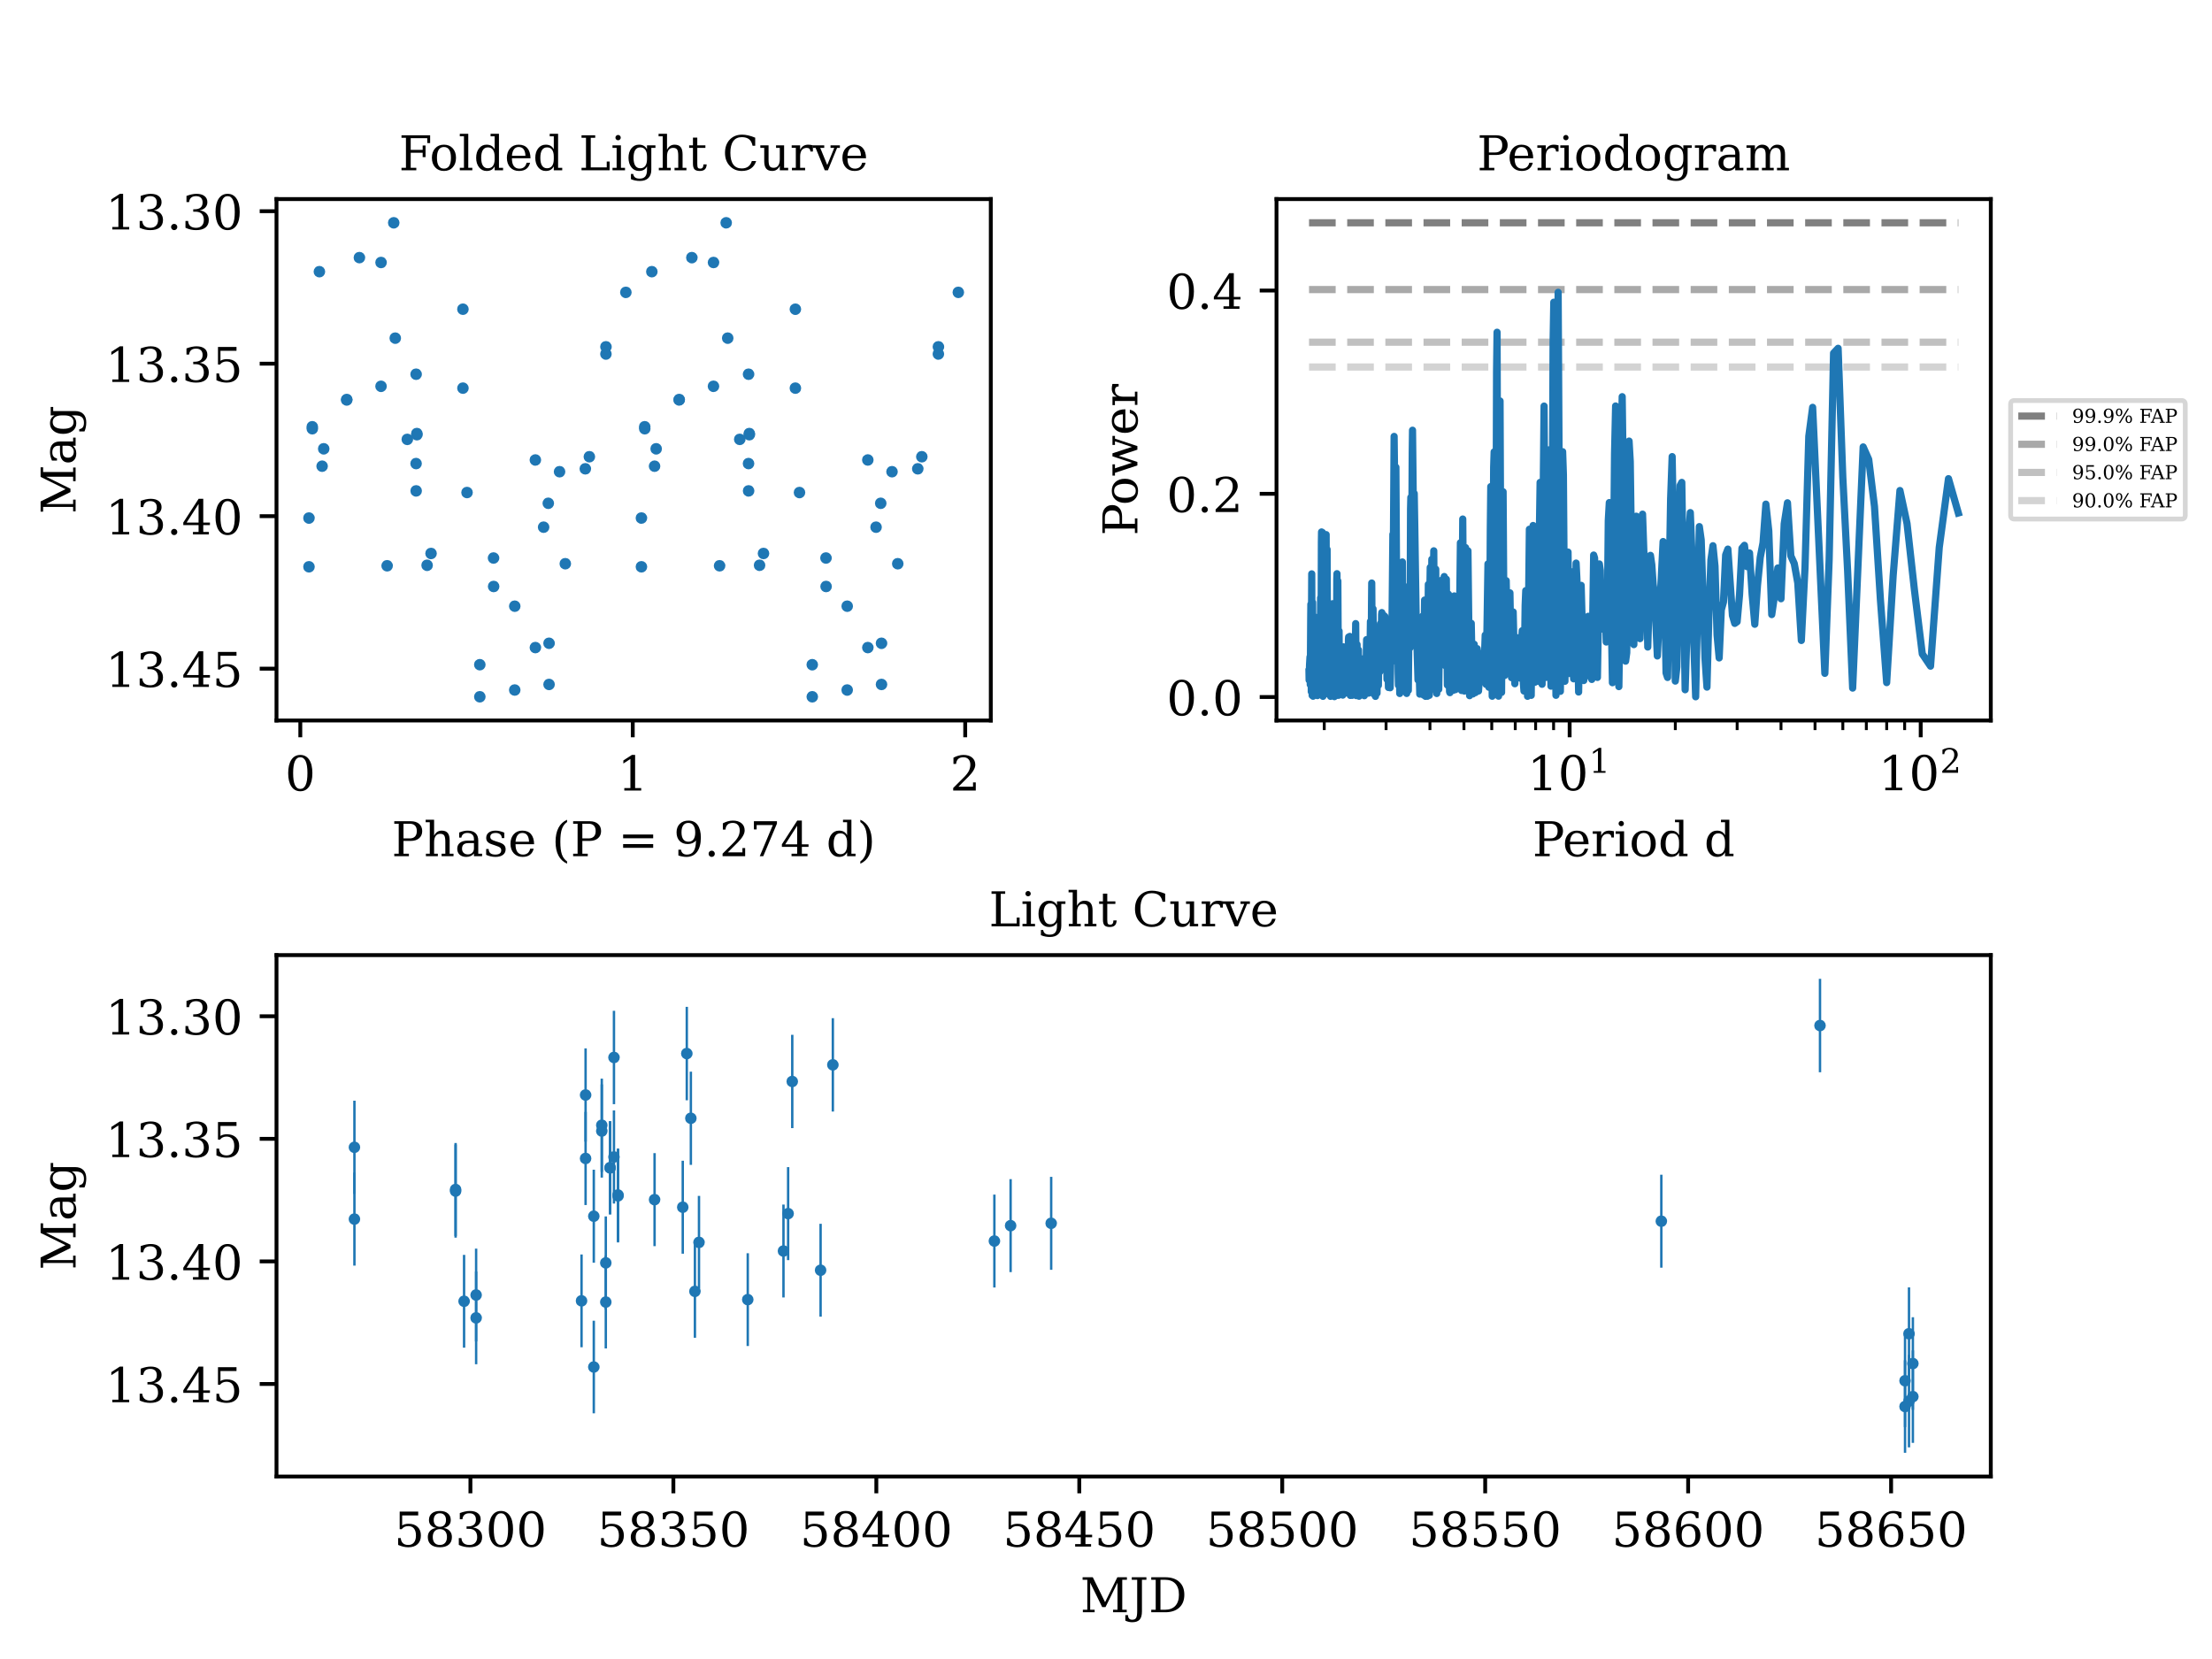 <?xml version="1.0" encoding="utf-8" standalone="no"?>
<!DOCTYPE svg PUBLIC "-//W3C//DTD SVG 1.1//EN"
  "http://www.w3.org/Graphics/SVG/1.1/DTD/svg11.dtd">
<!-- Created with matplotlib (https://matplotlib.org/) -->
<svg height="345.6pt" version="1.1" viewBox="0 0 460.8 345.6" width="460.8pt" xmlns="http://www.w3.org/2000/svg" xmlns:xlink="http://www.w3.org/1999/xlink">
 <defs>
  <style type="text/css">*{stroke-linecap:butt;stroke-linejoin:round;}</style>
 </defs>
 <g id="figure_1">
  <g id="patch_1">
   <path d="M 0 345.6 
L 460.8 345.6 
L 460.8 0 
L 0 0 
z
" style="fill:#ffffff;"/>
  </g>
  <g id="axes_1">
   <g id="patch_2">
    <path d="M 265.92 150.089 
L 414.72 150.089 
L 414.72 41.472 
L 265.92 41.472 
z
" style="fill:#ffffff;"/>
   </g>
   <g id="matplotlib.axis_1">
    <g id="xtick_1">
     <g id="line2d_1">
      <defs>
       <path d="M 0 0 
L 0 3.5 
" id="me552d3c333" style="stroke:#000000;stroke-width:0.8;"/>
      </defs>
      <g>
       <use style="stroke:#000000;stroke-width:0.8;" x="326.985" xlink:href="#me552d3c333" y="150.089"/>
      </g>
     </g>
     <g id="text_1">
      <!-- $\mathdefault{10^{1}}$ -->
      <g transform="translate(318.185 164.688)scale(0.1 -0.1)">
       <defs>
        <path d="M 14.203 0 
L 14.203 5.172 
L 26.906 5.172 
L 26.906 65.828 
L 12.203 56.297 
L 12.203 62.703 
L 29.984 74.219 
L 36.719 74.219 
L 36.719 5.172 
L 49.422 5.172 
L 49.422 0 
z
" id="DejaVuSerif-49"/>
        <path d="M 31.781 3.422 
Q 39.266 3.422 42.969 11.625 
Q 46.688 19.828 46.688 36.375 
Q 46.688 52.984 42.969 61.188 
Q 39.266 69.391 31.781 69.391 
Q 24.312 69.391 20.594 61.188 
Q 16.891 52.984 16.891 36.375 
Q 16.891 19.828 20.594 11.625 
Q 24.312 3.422 31.781 3.422 
z
M 31.781 -1.422 
Q 19.922 -1.422 13.25 8.531 
Q 6.594 18.5 6.594 36.375 
Q 6.594 54.297 13.25 64.25 
Q 19.922 74.219 31.781 74.219 
Q 43.703 74.219 50.344 64.25 
Q 56.984 54.297 56.984 36.375 
Q 56.984 18.5 50.344 8.531 
Q 43.703 -1.422 31.781 -1.422 
z
" id="DejaVuSerif-48"/>
       </defs>
       <use transform="translate(0 0.713)" xlink:href="#DejaVuSerif-49"/>
       <use transform="translate(63.623 0.713)" xlink:href="#DejaVuSerif-48"/>
       <use transform="translate(128.154 37.047)scale(0.7)" xlink:href="#DejaVuSerif-49"/>
      </g>
     </g>
    </g>
    <g id="xtick_2">
     <g id="line2d_2">
      <g>
       <use style="stroke:#000000;stroke-width:0.8;" x="400.12" xlink:href="#me552d3c333" y="150.089"/>
      </g>
     </g>
     <g id="text_2">
      <!-- $\mathdefault{10^{2}}$ -->
      <g transform="translate(391.32 164.688)scale(0.1 -0.1)">
       <defs>
        <path d="M 12.797 55.516 
L 7.328 55.516 
L 7.328 68.5 
Q 12.547 71.297 17.844 72.75 
Q 23.141 74.219 28.219 74.219 
Q 39.594 74.219 46.188 68.703 
Q 52.781 63.188 52.781 53.719 
Q 52.781 43.016 37.844 28.125 
Q 36.672 27 36.078 26.422 
L 17.672 8.016 
L 48.094 8.016 
L 48.094 17 
L 53.812 17 
L 53.812 0 
L 6.781 0 
L 6.781 5.328 
L 28.906 27.391 
Q 36.234 34.719 39.359 40.844 
Q 42.484 46.969 42.484 53.719 
Q 42.484 61.078 38.641 65.234 
Q 34.812 69.391 28.078 69.391 
Q 21.094 69.391 17.281 65.922 
Q 13.484 62.453 12.797 55.516 
z
" id="DejaVuSerif-50"/>
       </defs>
       <use transform="translate(0 0.713)" xlink:href="#DejaVuSerif-49"/>
       <use transform="translate(63.623 0.713)" xlink:href="#DejaVuSerif-48"/>
       <use transform="translate(128.154 37.047)scale(0.7)" xlink:href="#DejaVuSerif-50"/>
      </g>
     </g>
    </g>
    <g id="xtick_3">
     <g id="line2d_3">
      <defs>
       <path d="M 0 0 
L 0 2 
" id="m031adc86b5" style="stroke:#000000;stroke-width:0.6;"/>
      </defs>
      <g>
       <use style="stroke:#000000;stroke-width:0.6;" x="275.866" xlink:href="#m031adc86b5" y="150.089"/>
      </g>
     </g>
    </g>
    <g id="xtick_4">
     <g id="line2d_4">
      <g>
       <use style="stroke:#000000;stroke-width:0.6;" x="288.744" xlink:href="#m031adc86b5" y="150.089"/>
      </g>
     </g>
    </g>
    <g id="xtick_5">
     <g id="line2d_5">
      <g>
       <use style="stroke:#000000;stroke-width:0.6;" x="297.882" xlink:href="#m031adc86b5" y="150.089"/>
      </g>
     </g>
    </g>
    <g id="xtick_6">
     <g id="line2d_6">
      <g>
       <use style="stroke:#000000;stroke-width:0.6;" x="304.969" xlink:href="#m031adc86b5" y="150.089"/>
      </g>
     </g>
    </g>
    <g id="xtick_7">
     <g id="line2d_7">
      <g>
       <use style="stroke:#000000;stroke-width:0.6;" x="310.76" xlink:href="#m031adc86b5" y="150.089"/>
      </g>
     </g>
    </g>
    <g id="xtick_8">
     <g id="line2d_8">
      <g>
       <use style="stroke:#000000;stroke-width:0.6;" x="315.656" xlink:href="#m031adc86b5" y="150.089"/>
      </g>
     </g>
    </g>
    <g id="xtick_9">
     <g id="line2d_9">
      <g>
       <use style="stroke:#000000;stroke-width:0.6;" x="319.898" xlink:href="#m031adc86b5" y="150.089"/>
      </g>
     </g>
    </g>
    <g id="xtick_10">
     <g id="line2d_10">
      <g>
       <use style="stroke:#000000;stroke-width:0.6;" x="323.639" xlink:href="#m031adc86b5" y="150.089"/>
      </g>
     </g>
    </g>
    <g id="xtick_11">
     <g id="line2d_11">
      <g>
       <use style="stroke:#000000;stroke-width:0.6;" x="349.001" xlink:href="#m031adc86b5" y="150.089"/>
      </g>
     </g>
    </g>
    <g id="xtick_12">
     <g id="line2d_12">
      <g>
       <use style="stroke:#000000;stroke-width:0.6;" x="361.88" xlink:href="#m031adc86b5" y="150.089"/>
      </g>
     </g>
    </g>
    <g id="xtick_13">
     <g id="line2d_13">
      <g>
       <use style="stroke:#000000;stroke-width:0.6;" x="371.017" xlink:href="#m031adc86b5" y="150.089"/>
      </g>
     </g>
    </g>
    <g id="xtick_14">
     <g id="line2d_14">
      <g>
       <use style="stroke:#000000;stroke-width:0.6;" x="378.104" xlink:href="#m031adc86b5" y="150.089"/>
      </g>
     </g>
    </g>
    <g id="xtick_15">
     <g id="line2d_15">
      <g>
       <use style="stroke:#000000;stroke-width:0.6;" x="383.895" xlink:href="#m031adc86b5" y="150.089"/>
      </g>
     </g>
    </g>
    <g id="xtick_16">
     <g id="line2d_16">
      <g>
       <use style="stroke:#000000;stroke-width:0.6;" x="388.792" xlink:href="#m031adc86b5" y="150.089"/>
      </g>
     </g>
    </g>
    <g id="xtick_17">
     <g id="line2d_17">
      <g>
       <use style="stroke:#000000;stroke-width:0.6;" x="393.033" xlink:href="#m031adc86b5" y="150.089"/>
      </g>
     </g>
    </g>
    <g id="xtick_18">
     <g id="line2d_18">
      <g>
       <use style="stroke:#000000;stroke-width:0.6;" x="396.774" xlink:href="#m031adc86b5" y="150.089"/>
      </g>
     </g>
    </g>
    <g id="text_3">
     <!-- Period d -->
     <g transform="translate(319.232 178.366)scale(0.1 -0.1)">
      <defs>
       <path d="M 24.703 37.109 
L 37.594 37.109 
Q 44.875 37.109 48.672 41.031 
Q 52.484 44.969 52.484 52.391 
Q 52.484 59.859 48.672 63.766 
Q 44.875 67.672 37.594 67.672 
L 24.703 67.672 
z
M 5.516 0 
L 5.516 5.172 
L 14.797 5.172 
L 14.797 67.672 
L 5.516 67.672 
L 5.516 72.906 
L 39.984 72.906 
Q 50.922 72.906 57.312 67.359 
Q 63.719 61.812 63.719 52.391 
Q 63.719 43.016 57.312 37.453 
Q 50.922 31.891 39.984 31.891 
L 24.703 31.891 
L 24.703 5.172 
L 35.984 5.172 
L 35.984 0 
z
" id="DejaVuSerif-80"/>
       <path d="M 54.203 25 
L 15.484 25 
L 15.484 24.609 
Q 15.484 14.109 19.438 8.766 
Q 23.391 3.422 31.109 3.422 
Q 37.016 3.422 40.797 6.516 
Q 44.578 9.625 46.094 15.719 
L 53.328 15.719 
Q 51.172 7.172 45.375 2.875 
Q 39.594 -1.422 30.172 -1.422 
Q 18.797 -1.422 11.891 6.078 
Q 4.984 13.578 4.984 25.984 
Q 4.984 38.281 11.766 45.797 
Q 18.562 53.328 29.594 53.328 
Q 41.359 53.328 47.656 46.062 
Q 53.953 38.812 54.203 25 
z
M 43.609 30.172 
Q 43.312 39.266 39.766 43.875 
Q 36.234 48.484 29.594 48.484 
Q 23.391 48.484 19.828 43.844 
Q 16.266 39.203 15.484 30.172 
z
" id="DejaVuSerif-101"/>
       <path d="M 47.797 52 
L 47.797 39.016 
L 42.625 39.016 
Q 42.391 42.875 40.484 44.781 
Q 38.578 46.688 34.906 46.688 
Q 28.266 46.688 24.719 42.094 
Q 21.188 37.5 21.188 28.906 
L 21.188 5.172 
L 31.594 5.172 
L 31.594 0 
L 4.109 0 
L 4.109 5.172 
L 12.203 5.172 
L 12.203 46.781 
L 3.609 46.781 
L 3.609 51.906 
L 21.188 51.906 
L 21.188 42.672 
Q 23.828 48.094 27.969 50.703 
Q 32.125 53.328 38.094 53.328 
Q 40.281 53.328 42.703 52.984 
Q 45.125 52.641 47.797 52 
z
" id="DejaVuSerif-114"/>
       <path d="M 9.719 68.016 
Q 9.719 70.266 11.344 71.922 
Q 12.984 73.578 15.281 73.578 
Q 17.531 73.578 19.156 71.922 
Q 20.797 70.266 20.797 68.016 
Q 20.797 65.719 19.188 64.109 
Q 17.578 62.5 15.281 62.5 
Q 12.984 62.5 11.344 64.109 
Q 9.719 65.719 9.719 68.016 
z
M 21.188 5.172 
L 29.688 5.172 
L 29.688 0 
L 3.609 0 
L 3.609 5.172 
L 12.203 5.172 
L 12.203 46.688 
L 3.609 46.688 
L 3.609 51.906 
L 21.188 51.906 
z
" id="DejaVuSerif-105"/>
       <path d="M 30.078 3.422 
Q 37.312 3.422 40.984 9.125 
Q 44.672 14.844 44.672 25.984 
Q 44.672 37.109 40.984 42.797 
Q 37.312 48.484 30.078 48.484 
Q 22.859 48.484 19.172 42.797 
Q 15.484 37.109 15.484 25.984 
Q 15.484 14.844 19.188 9.125 
Q 22.906 3.422 30.078 3.422 
z
M 30.078 -1.422 
Q 18.75 -1.422 11.859 6.078 
Q 4.984 13.578 4.984 25.984 
Q 4.984 38.375 11.844 45.844 
Q 18.703 53.328 30.078 53.328 
Q 41.453 53.328 48.312 45.844 
Q 55.172 38.375 55.172 25.984 
Q 55.172 13.578 48.312 6.078 
Q 41.453 -1.422 30.078 -1.422 
z
" id="DejaVuSerif-111"/>
       <path d="M 52.484 5.172 
L 61.078 5.172 
L 61.078 0 
L 43.5 0 
L 43.5 8.109 
Q 40.875 3.219 36.797 0.891 
Q 32.719 -1.422 26.703 -1.422 
Q 17.141 -1.422 11.062 6.172 
Q 4.984 13.766 4.984 25.984 
Q 4.984 38.188 11.031 45.75 
Q 17.094 53.328 26.703 53.328 
Q 32.719 53.328 36.797 51 
Q 40.875 48.688 43.5 43.797 
L 43.5 70.797 
L 35.016 70.797 
L 35.016 75.984 
L 52.484 75.984 
z
M 43.5 23.391 
L 43.5 28.516 
Q 43.5 37.844 39.906 42.766 
Q 36.328 47.703 29.5 47.703 
Q 22.562 47.703 19.016 42.234 
Q 15.484 36.766 15.484 25.984 
Q 15.484 15.234 19.016 9.719 
Q 22.562 4.203 29.5 4.203 
Q 36.328 4.203 39.906 9.109 
Q 43.5 14.016 43.5 23.391 
z
" id="DejaVuSerif-100"/>
       <path id="DejaVuSerif-32"/>
      </defs>
      <use xlink:href="#DejaVuSerif-80"/>
      <use x="62.785" xlink:href="#DejaVuSerif-101"/>
      <use x="121.965" xlink:href="#DejaVuSerif-114"/>
      <use x="169.768" xlink:href="#DejaVuSerif-105"/>
      <use x="201.75" xlink:href="#DejaVuSerif-111"/>
      <use x="261.955" xlink:href="#DejaVuSerif-100"/>
      <use x="325.969" xlink:href="#DejaVuSerif-32"/>
      <use x="357.756" xlink:href="#DejaVuSerif-100"/>
     </g>
    </g>
   </g>
   <g id="matplotlib.axis_2">
    <g id="ytick_1">
     <g id="line2d_19">
      <defs>
       <path d="M 0 0 
L -3.5 0 
" id="m1d5a9142a7" style="stroke:#000000;stroke-width:0.8;"/>
      </defs>
      <g>
       <use style="stroke:#000000;stroke-width:0.8;" x="265.92" xlink:href="#m1d5a9142a7" y="145.204"/>
      </g>
     </g>
     <g id="text_4">
      <!-- 0.0 -->
      <g transform="translate(243.017 149.004)scale(0.1 -0.1)">
       <defs>
        <path d="M 9.422 5.078 
Q 9.422 7.812 11.281 9.719 
Q 13.141 11.625 15.922 11.625 
Q 18.609 11.625 20.5 9.719 
Q 22.406 7.812 22.406 5.078 
Q 22.406 2.391 20.5 0.484 
Q 18.609 -1.422 15.922 -1.422 
Q 13.141 -1.422 11.281 0.453 
Q 9.422 2.344 9.422 5.078 
z
" id="DejaVuSerif-46"/>
       </defs>
       <use xlink:href="#DejaVuSerif-48"/>
       <use x="63.623" xlink:href="#DejaVuSerif-46"/>
       <use x="95.41" xlink:href="#DejaVuSerif-48"/>
      </g>
     </g>
    </g>
    <g id="ytick_2">
     <g id="line2d_20">
      <g>
       <use style="stroke:#000000;stroke-width:0.8;" x="265.92" xlink:href="#m1d5a9142a7" y="102.864"/>
      </g>
     </g>
     <g id="text_5">
      <!-- 0.2 -->
      <g transform="translate(243.017 106.664)scale(0.1 -0.1)">
       <use xlink:href="#DejaVuSerif-48"/>
       <use x="63.623" xlink:href="#DejaVuSerif-46"/>
       <use x="95.41" xlink:href="#DejaVuSerif-50"/>
      </g>
     </g>
    </g>
    <g id="ytick_3">
     <g id="line2d_21">
      <g>
       <use style="stroke:#000000;stroke-width:0.8;" x="265.92" xlink:href="#m1d5a9142a7" y="60.525"/>
      </g>
     </g>
     <g id="text_6">
      <!-- 0.4 -->
      <g transform="translate(243.017 64.324)scale(0.1 -0.1)">
       <defs>
        <path d="M 34.906 24.703 
L 34.906 63.484 
L 10.016 24.703 
z
M 56.391 0 
L 23.188 0 
L 23.188 5.172 
L 34.906 5.172 
L 34.906 19.484 
L 3.078 19.484 
L 3.078 24.812 
L 35.016 74.219 
L 44.672 74.219 
L 44.672 24.703 
L 58.594 24.703 
L 58.594 19.484 
L 44.672 19.484 
L 44.672 5.172 
L 56.391 5.172 
z
" id="DejaVuSerif-52"/>
       </defs>
       <use xlink:href="#DejaVuSerif-48"/>
       <use x="63.623" xlink:href="#DejaVuSerif-46"/>
       <use x="95.41" xlink:href="#DejaVuSerif-52"/>
      </g>
     </g>
    </g>
    <g id="text_7">
     <!-- Power -->
     <g transform="translate(236.937 111.584)rotate(-90)scale(0.1 -0.1)">
      <defs>
       <path d="M 48 51.906 
L 61.281 11.375 
L 73 46.688 
L 65.484 46.688 
L 65.484 51.906 
L 84.281 51.906 
L 84.281 46.688 
L 78.516 46.688 
L 63.094 0 
L 55.609 0 
L 42.828 38.812 
L 29.984 0 
L 22.797 0 
L 7.422 46.688 
L 1.609 46.688 
L 1.609 51.906 
L 25.094 51.906 
L 25.094 46.688 
L 16.703 46.688 
L 28.328 11.375 
L 41.703 51.906 
z
" id="DejaVuSerif-119"/>
      </defs>
      <use xlink:href="#DejaVuSerif-80"/>
      <use x="63.285" xlink:href="#DejaVuSerif-111"/>
      <use x="123.49" xlink:href="#DejaVuSerif-119"/>
      <use x="209.086" xlink:href="#DejaVuSerif-101"/>
      <use x="268.266" xlink:href="#DejaVuSerif-114"/>
     </g>
    </g>
   </g>
   <g id="LineCollection_1">
    <path clip-path="url(#p246508e499)" d="M 272.695 46.409 
L 407.956 46.409 
" style="fill:none;stroke:#808080;stroke-dasharray:5.55,2.4;stroke-dashoffset:0;stroke-width:1.5;"/>
   </g>
   <g id="LineCollection_2">
    <path clip-path="url(#p246508e499)" d="M 272.695 60.325 
L 407.956 60.325 
" style="fill:none;stroke:#a9a9a9;stroke-dasharray:5.55,2.4;stroke-dashoffset:0;stroke-width:1.5;"/>
   </g>
   <g id="LineCollection_3">
    <path clip-path="url(#p246508e499)" d="M 272.695 71.283 
L 407.956 71.283 
" style="fill:none;stroke:#c0c0c0;stroke-dasharray:5.55,2.4;stroke-dashoffset:0;stroke-width:1.5;"/>
   </g>
   <g id="LineCollection_4">
    <path clip-path="url(#p246508e499)" d="M 272.695 76.458 
L 407.956 76.458 
" style="fill:none;stroke:#d3d3d3;stroke-dasharray:5.55,2.4;stroke-dashoffset:0;stroke-width:1.5;"/>
   </g>
   <g id="line2d_22">
    <path clip-path="url(#p246508e499)" d="M 407.956 106.863 
L 405.906 99.715 
L 403.981 114.038 
L 402.165 138.776 
L 400.448 136.225 
L 398.819 122.97 
L 397.269 109.064 
L 395.792 102.183 
L 394.38 119.905 
L 393.028 142.201 
L 391.731 125.001 
L 390.486 105.484 
L 389.287 95.711 
L 388.132 93.102 
L 385.94 143.342 
L 384.899 119.058 
L 383.891 99.41 
L 382.913 72.557 
L 381.965 73.565 
L 381.044 116.606 
L 380.15 140.271 
L 377.607 84.855 
L 376.803 90.898 
L 376.019 118.158 
L 375.253 133.421 
L 374.506 121.426 
L 373.776 117.394 
L 373.062 115.805 
L 372.364 104.742 
L 371.681 109.124 
L 371.012 124.73 
L 370.357 118.319 
L 369.715 123.746 
L 369.087 128.028 
L 368.47 110.623 
L 367.865 105.018 
L 367.271 113.066 
L 366.688 116.126 
L 366.116 121.951 
L 365.554 130.045 
L 365.001 123.815 
L 364.458 115.196 
L 363.925 118.039 
L 363.4 113.598 
L 362.883 114.208 
L 362.375 123.952 
L 361.875 129.517 
L 361.382 129.868 
L 360.897 128.215 
L 359.949 114.388 
L 359.485 115.599 
L 359.028 125.416 
L 358.578 127.041 
L 358.134 137.059 
L 357.696 132.282 
L 357.263 117.933 
L 356.837 113.688 
L 356.416 116.664 
L 356.001 127.877 
L 355.591 143.139 
L 355.187 137.237 
L 354.393 112.482 
L 354.003 109.7 
L 353.237 145.152 
L 352.862 134.164 
L 352.49 116.087 
L 352.123 106.782 
L 351.76 112.116 
L 351.401 132.313 
L 351.046 143.685 
L 350.348 100.492 
L 350.005 101.14 
L 349.665 116.106 
L 349.329 138.922 
L 348.996 141.885 
L 348.667 113.018 
L 348.341 95.12 
L 348.019 103.942 
L 347.384 141.128 
L 347.071 140.189 
L 346.761 122.371 
L 346.454 112.812 
L 345.255 136.65 
L 344.672 123.748 
L 344.385 121.745 
L 344.1 117.644 
L 343.818 115.692 
L 343.26 134.789 
L 342.985 122.094 
L 342.442 114.847 
L 342.174 107.107 
L 341.909 123.664 
L 341.645 133.041 
L 341.124 112.454 
L 340.867 107.535 
L 340.612 118.232 
L 340.359 134.286 
L 340.108 132.663 
L 339.612 96.144 
L 339.366 91.884 
L 338.881 135.978 
L 338.642 137.732 
L 337.933 82.636 
L 337.7 94.39 
L 337.469 128.242 
L 337.24 143.033 
L 337.012 125.955 
L 336.562 84.572 
L 336.339 94.451 
L 335.898 142.223 
L 335.247 104.695 
L 335.034 108.462 
L 334.821 129.724 
L 334.61 133.745 
L 334.4 126.071 
L 334.192 129.025 
L 333.985 128.981 
L 333.78 131.053 
L 333.575 129.782 
L 333.372 118.853 
L 333.171 117.479 
L 332.771 141.123 
L 332.573 139.553 
L 332.181 116.229 
L 331.987 115.63 
L 331.602 141.538 
L 331.411 141.136 
L 331.033 128.798 
L 330.846 128.387 
L 330.659 133.603 
L 330.29 133.618 
L 330.107 139.967 
L 329.925 141.765 
L 329.385 121.938 
L 329.207 125.41 
L 328.854 144.16 
L 328.679 135.418 
L 328.505 120.777 
L 328.332 117.302 
L 327.989 140.261 
L 327.818 141.41 
L 327.48 119.114 
L 326.98 140.304 
L 326.815 131.147 
L 326.651 115.005 
L 326.488 115.291 
L 326.003 141.924 
L 325.684 98.861 
L 325.525 94.095 
L 325.368 107.118 
L 325.055 144.019 
L 324.591 60.895 
L 324.438 80.592 
L 324.134 144.847 
L 323.983 128.979 
L 323.683 62.954 
L 323.535 71.43 
L 323.239 138.074 
L 323.093 142.939 
L 322.801 94.526 
L 322.656 93.711 
L 322.369 115.83 
L 322.226 136.916 
L 322.084 141.121 
L 321.943 129.215 
L 321.662 84.592 
L 321.522 98.166 
L 321.245 142.55 
L 321.107 134.414 
L 320.833 100.489 
L 320.697 109.696 
L 320.427 141.932 
L 320.159 114.963 
L 320.025 116.215 
L 319.761 142.122 
L 319.629 137.172 
L 319.368 109.471 
L 319.238 118.676 
L 318.98 144.854 
L 318.596 110.251 
L 318.217 145.051 
L 317.843 123.038 
L 317.719 126.073 
L 317.473 143.957 
L 317.35 142.45 
L 317.107 131.382 
L 316.986 133.246 
L 316.745 141.288 
L 316.507 138.492 
L 316.27 139.983 
L 316.152 138.702 
L 315.917 132.807 
L 315.569 142.438 
L 315.224 127.482 
L 315.11 130.901 
L 314.883 141.172 
L 314.658 129.892 
L 314.546 123.499 
L 314.212 136.131 
L 314.102 136.789 
L 313.992 133.444 
L 313.773 120.959 
L 313.664 122.172 
L 313.447 140.723 
L 313.339 136.117 
L 313.124 102.44 
L 313.018 108.237 
L 312.805 144.243 
L 312.7 133.323 
L 312.489 83.533 
L 312.385 93.059 
L 312.176 145.031 
L 312.073 133.643 
L 311.866 69.209 
L 311.764 77.245 
L 311.559 143.306 
L 311.458 139.009 
L 311.256 94.134 
L 311.155 97.31 
L 310.855 145.042 
L 310.557 101.363 
L 310.459 110.145 
L 310.263 142.108 
L 310.165 143.166 
L 309.971 117.465 
L 309.586 142.577 
L 309.395 132.299 
L 309.111 140.334 
L 309.017 139.553 
L 308.923 136.009 
L 308.83 137.408 
L 308.643 142.007 
L 308.551 141.804 
L 308.366 138.753 
L 308 143.955 
L 307.909 143.373 
L 307.728 135.125 
L 307.638 136.252 
L 307.369 144.283 
L 307.103 134.208 
L 307.014 134.992 
L 306.838 144.562 
L 306.751 143.357 
L 306.489 129.841 
L 306.403 131.156 
L 306.144 144.923 
L 305.802 114.741 
L 305.633 143.783 
L 305.549 142.918 
L 305.297 114.072 
L 305.047 143.961 
L 304.964 141.784 
L 304.717 108.124 
L 304.635 118.976 
L 304.472 143.849 
L 304.391 140.126 
L 304.229 113.072 
L 303.907 140.884 
L 303.747 134.061 
L 303.668 135.007 
L 303.43 128.649 
L 303.195 143.667 
L 302.961 124.139 
L 302.729 143.815 
L 302.652 141.942 
L 302.498 134.233 
L 302.422 138.209 
L 302.346 137.783 
L 302.27 137.018 
L 302.118 140.126 
L 302.043 144.295 
L 301.967 144.099 
L 301.742 123.786 
L 301.668 129.789 
L 301.519 142.719 
L 301.297 120.66 
L 301.223 126.917 
L 301.077 138.673 
L 301.004 135.99 
L 300.858 120.1 
L 300.785 122.187 
L 300.641 135.14 
L 300.568 133.493 
L 300.425 120.797 
L 300.282 132.748 
L 300.21 138.533 
L 300.139 137.998 
L 299.997 125.734 
L 299.927 127.324 
L 299.716 143.593 
L 299.506 128.693 
L 299.436 128.814 
L 299.298 144.47 
L 299.229 140.207 
L 299.091 118.564 
L 299.022 122.624 
L 298.885 143.638 
L 298.681 114.746 
L 298.613 122.217 
L 298.478 143.438 
L 298.276 116.512 
L 298.076 143.355 
L 297.943 118.206 
L 297.877 122.249 
L 297.745 144.859 
L 297.679 141.035 
L 297.548 121.736 
L 297.352 145.042 
L 297.157 127.042 
L 296.964 145.065 
L 296.771 125.001 
L 296.708 130.603 
L 296.58 144.81 
L 296.517 142.811 
L 296.39 128.321 
L 296.139 144.435 
L 296.014 136.101 
L 295.951 136.845 
L 295.765 144.598 
L 295.58 137.277 
L 295.396 141.649 
L 295.091 131.416 
L 295.031 129.676 
L 294.729 109.965 
L 294.61 102.803 
L 294.55 103.117 
L 294.491 108.064 
L 294.431 106.38 
L 294.254 89.621 
L 294.195 94.252 
L 294.077 115.787 
L 294.018 111.654 
L 293.901 103.621 
L 293.843 106.045 
L 293.727 134.954 
L 293.669 132.888 
L 293.553 125.277 
L 293.38 143.828 
L 293.323 139.525 
L 293.208 129.061 
L 293.037 144.458 
L 292.981 141.217 
L 292.867 128.789 
L 292.811 129.852 
L 292.642 142.575 
L 292.474 122.098 
L 292.418 123.369 
L 292.307 140.501 
L 292.252 139.139 
L 292.141 117.068 
L 292.086 118.857 
L 291.921 142.437 
L 291.757 130.881 
L 291.593 144.471 
L 291.539 140.553 
L 291.431 136.328 
L 291.323 142.742 
L 291.269 140.253 
L 291.109 121.665 
L 291.002 127.646 
L 290.949 123.676 
L 290.789 97.332 
L 290.631 111.69 
L 290.578 104.43 
L 290.421 90.912 
L 290.264 114.171 
L 290.212 111.679 
L 290.16 111.303 
L 290.057 122.012 
L 289.902 137.926 
L 289.799 135.427 
L 289.748 136.267 
L 289.595 143.273 
L 289.544 143.192 
L 289.391 137.229 
L 289.24 143.215 
L 289.189 140.891 
L 289.089 134.252 
L 289.039 134.632 
L 288.939 141.52 
L 288.889 138.786 
L 288.789 129.971 
L 288.739 130.193 
L 288.64 138.701 
L 288.591 137.649 
L 288.492 128.394 
L 288.443 128.658 
L 288.296 138.846 
L 288.247 135.859 
L 288.149 128.086 
L 288.101 129.873 
L 288.004 138.894 
L 287.955 136.434 
L 287.858 127.612 
L 287.81 128.048 
L 287.714 137.794 
L 287.666 136.329 
L 287.57 129.903 
L 287.522 130.923 
L 287.427 139.96 
L 287.379 139.67 
L 287.284 133.495 
L 287.237 134.752 
L 287.142 142.781 
L 287.095 142.232 
L 287.001 135.282 
L 286.954 136.129 
L 286.861 144.408 
L 286.814 143.394 
L 286.721 137.207 
L 286.674 138.096 
L 286.535 145.069 
L 286.35 137.979 
L 286.304 139.987 
L 286.212 144.602 
L 286.03 126.826 
L 285.984 132.161 
L 285.893 140.842 
L 285.757 121.453 
L 285.712 126.026 
L 285.622 141.945 
L 285.577 138.117 
L 285.487 129.46 
L 285.443 132.529 
L 285.353 143.876 
L 285.309 142.853 
L 285.22 133.915 
L 285.175 135.65 
L 285.087 144.398 
L 285.043 143.135 
L 284.954 134.337 
L 284.91 136.09 
L 284.822 143.386 
L 284.779 140.95 
L 284.691 133.24 
L 284.647 135.21 
L 284.56 142.427 
L 284.517 142.105 
L 284.43 138.153 
L 284.387 139.244 
L 284.214 144.932 
L 284.128 144.874 
L 284 142.39 
L 283.914 139.764 
L 283.829 140.607 
L 283.787 140.739 
L 283.744 140.56 
L 283.659 137.251 
L 283.617 138.101 
L 283.491 144.579 
L 283.449 144.537 
L 283.281 141.603 
L 283.239 142.041 
L 283.114 145.035 
L 282.99 135.381 
L 282.907 140.029 
L 282.825 144.776 
L 282.701 134.257 
L 282.66 135.011 
L 282.538 144.909 
L 282.497 140.71 
L 282.415 129.906 
L 282.375 132.93 
L 282.294 144.411 
L 282.253 144.167 
L 282.172 136.475 
L 282.132 137.453 
L 281.931 143.894 
L 281.891 143.638 
L 281.771 134.527 
L 281.731 137.489 
L 281.652 144.86 
L 281.612 142.69 
L 281.533 139.073 
L 281.493 140.928 
L 281.297 144.871 
L 281.257 143.503 
L 281.179 132.576 
L 281.14 134.917 
L 281.062 144.066 
L 281.023 141.988 
L 280.945 132.701 
L 280.906 133.1 
L 280.829 143.153 
L 280.79 142.031 
L 280.713 137.993 
L 280.674 139.25 
L 280.598 144.117 
L 280.559 143.294 
L 280.483 142.062 
L 280.444 142.89 
L 280.406 144.348 
L 280.368 144.322 
L 280.292 142.228 
L 280.254 142.895 
L 280.178 144.4 
L 280.102 138.724 
L 280.027 141.64 
L 279.989 143.997 
L 279.951 143.612 
L 279.876 134.752 
L 279.839 137.145 
L 279.726 144.806 
L 279.652 136.815 
L 279.614 139.128 
L 279.577 142.588 
L 279.503 140.781 
L 279.392 143.181 
L 279.355 142.084 
L 279.281 138.641 
L 279.244 139.761 
L 279.171 141.804 
L 279.097 141.375 
L 279.024 140.671 
L 278.951 131.443 
L 278.915 133.909 
L 278.842 144.844 
L 278.806 140.54 
L 278.697 121.028 
L 278.625 144.85 
L 278.589 139.594 
L 278.517 119.507 
L 278.481 120.63 
L 278.409 144.51 
L 278.337 131.982 
L 278.301 127.321 
L 278.266 131.088 
L 278.194 144.721 
L 278.159 142.81 
L 278.088 134.867 
L 278.052 136.368 
L 277.981 145.12 
L 277.946 141.012 
L 277.84 130.431 
L 277.77 143.401 
L 277.735 139.132 
L 277.63 125.758 
L 277.56 141.411 
L 277.49 135.629 
L 277.455 133.597 
L 277.421 133.869 
L 277.351 144.067 
L 277.282 142.078 
L 277.178 145.065 
L 277.041 144.24 
L 276.972 143.569 
L 276.938 142.459 
L 276.904 143.718 
L 276.869 144.65 
L 276.801 144.63 
L 276.665 136.533 
L 276.631 138.236 
L 276.563 143.658 
L 276.462 114.445 
L 276.428 120.163 
L 276.361 142.217 
L 276.328 133.394 
L 276.26 111.37 
L 276.227 117.307 
L 276.16 143.651 
L 276.093 132.42 
L 276.027 122.953 
L 275.994 130.759 
L 275.96 143.252 
L 275.894 139.989 
L 275.729 117.076 
L 275.663 134.311 
L 275.597 145.061 
L 275.565 135.799 
L 275.499 110.932 
L 275.466 113.034 
L 275.401 143.243 
L 275.368 135.773 
L 275.303 110.815 
L 275.271 112.923 
L 275.174 142.55 
L 275.141 131.57 
L 275.109 124.524 
L 275.044 134.511 
L 274.98 144.432 
L 274.916 142.55 
L 274.884 141.869 
L 274.819 137.365 
L 274.787 141.75 
L 274.724 144.49 
L 274.66 142.857 
L 274.596 144.111 
L 274.564 143.638 
L 274.501 142.824 
L 274.469 143.651 
L 274.438 144.908 
L 274.406 142.324 
L 274.311 135.758 
L 274.28 139.526 
L 274.248 141.16 
L 274.185 129.017 
L 274.123 133.655 
L 274.06 140.06 
L 274.029 131.047 
L 273.998 128.572 
L 273.967 132.907 
L 273.873 143.997 
L 273.842 137.278 
L 273.811 134.548 
L 273.78 136.371 
L 273.718 144.363 
L 273.656 138.665 
L 273.625 134.971 
L 273.595 136.076 
L 273.533 145.04 
L 273.502 141.521 
L 273.441 125.494 
L 273.38 137.534 
L 273.349 144.882 
L 273.319 138.293 
L 273.258 119.548 
L 273.227 125.075 
L 273.166 144.093 
L 273.106 131.403 
L 273.075 125.874 
L 273.045 128.823 
L 272.954 142.63 
L 272.924 140.392 
L 272.894 136.858 
L 272.804 138.39 
L 272.714 141.677 
L 272.684 139.974 
" style="fill:none;stroke:#1f77b4;stroke-linecap:square;stroke-width:1.5;"/>
   </g>
   <g id="patch_3">
    <path d="M 265.92 150.089 
L 265.92 41.472 
" style="fill:none;stroke:#000000;stroke-linecap:square;stroke-linejoin:miter;stroke-width:0.8;"/>
   </g>
   <g id="patch_4">
    <path d="M 414.72 150.089 
L 414.72 41.472 
" style="fill:none;stroke:#000000;stroke-linecap:square;stroke-linejoin:miter;stroke-width:0.8;"/>
   </g>
   <g id="patch_5">
    <path d="M 265.92 150.089 
L 414.72 150.089 
" style="fill:none;stroke:#000000;stroke-linecap:square;stroke-linejoin:miter;stroke-width:0.8;"/>
   </g>
   <g id="patch_6">
    <path d="M 265.92 41.472 
L 414.72 41.472 
" style="fill:none;stroke:#000000;stroke-linecap:square;stroke-linejoin:miter;stroke-width:0.8;"/>
   </g>
   <g id="text_8">
    <!-- Periodogram -->
    <g transform="translate(307.698 35.472)scale(0.1 -0.1)">
     <defs>
      <path d="M 52.484 46.688 
L 52.484 1.125 
Q 52.484 -10.062 46.328 -16.141 
Q 40.188 -22.219 28.812 -22.219 
Q 23.688 -22.219 19 -21.281 
Q 14.312 -20.359 10.016 -18.5 
L 10.016 -7.625 
L 14.703 -7.625 
Q 15.578 -12.703 18.844 -15.047 
Q 22.125 -17.391 28.219 -17.391 
Q 36.141 -17.391 39.812 -12.922 
Q 43.5 -8.453 43.5 1.125 
L 43.5 8.109 
Q 40.875 3.219 36.797 0.891 
Q 32.719 -1.422 26.703 -1.422 
Q 17.141 -1.422 11.062 6.172 
Q 4.984 13.766 4.984 25.984 
Q 4.984 38.188 11.031 45.75 
Q 17.094 53.328 26.703 53.328 
Q 32.719 53.328 36.797 51 
Q 40.875 48.688 43.5 43.797 
L 43.5 51.906 
L 61.078 51.906 
L 61.078 46.688 
z
M 43.5 28.516 
Q 43.5 37.844 39.906 42.766 
Q 36.328 47.703 29.5 47.703 
Q 22.562 47.703 19.016 42.234 
Q 15.484 36.766 15.484 25.984 
Q 15.484 15.234 19.016 9.719 
Q 22.562 4.203 29.5 4.203 
Q 36.328 4.203 39.906 9.109 
Q 43.5 14.016 43.5 23.391 
z
" id="DejaVuSerif-103"/>
      <path d="M 39.797 16.312 
L 39.797 27.297 
L 28.219 27.297 
Q 21.531 27.297 18.25 24.406 
Q 14.984 21.531 14.984 15.578 
Q 14.984 10.156 18.297 6.984 
Q 21.625 3.812 27.297 3.812 
Q 32.906 3.812 36.344 7.281 
Q 39.797 10.75 39.797 16.312 
z
M 48.781 32.422 
L 48.781 5.172 
L 56.781 5.172 
L 56.781 0 
L 39.797 0 
L 39.797 5.609 
Q 36.812 2 32.906 0.281 
Q 29 -1.422 23.781 -1.422 
Q 15.141 -1.422 10.062 3.172 
Q 4.984 7.766 4.984 15.578 
Q 4.984 23.641 10.797 28.078 
Q 16.609 32.516 27.203 32.516 
L 39.797 32.516 
L 39.797 36.078 
Q 39.797 42 36.203 45.234 
Q 32.625 48.484 26.125 48.484 
Q 20.75 48.484 17.578 46.047 
Q 14.406 43.609 13.625 38.812 
L 8.984 38.812 
L 8.984 49.312 
Q 13.672 51.312 18.094 52.312 
Q 22.516 53.328 26.703 53.328 
Q 37.5 53.328 43.141 47.969 
Q 48.781 42.625 48.781 32.422 
z
" id="DejaVuSerif-97"/>
      <path d="M 51.812 41.797 
Q 54.391 47.516 58.422 50.422 
Q 62.453 53.328 67.828 53.328 
Q 75.984 53.328 79.984 48.266 
Q 83.984 43.219 83.984 33.016 
L 83.984 5.172 
L 92.094 5.172 
L 92.094 0 
L 67.188 0 
L 67.188 5.172 
L 75 5.172 
L 75 31.984 
Q 75 39.938 72.656 43.312 
Q 70.312 46.688 64.891 46.688 
Q 58.891 46.688 55.734 42.141 
Q 52.594 37.594 52.594 28.906 
L 52.594 5.172 
L 60.406 5.172 
L 60.406 0 
L 35.797 0 
L 35.797 5.172 
L 43.609 5.172 
L 43.609 32.328 
Q 43.609 40.094 41.266 43.391 
Q 38.922 46.688 33.5 46.688 
Q 27.484 46.688 24.328 42.141 
Q 21.188 37.594 21.188 28.906 
L 21.188 5.172 
L 29 5.172 
L 29 0 
L 4.109 0 
L 4.109 5.172 
L 12.203 5.172 
L 12.203 46.781 
L 3.609 46.781 
L 3.609 51.906 
L 21.188 51.906 
L 21.188 42.672 
Q 23.688 47.859 27.531 50.594 
Q 31.391 53.328 36.281 53.328 
Q 42.328 53.328 46.375 50.312 
Q 50.438 47.312 51.812 41.797 
z
" id="DejaVuSerif-109"/>
     </defs>
     <use xlink:href="#DejaVuSerif-80"/>
     <use x="62.785" xlink:href="#DejaVuSerif-101"/>
     <use x="121.965" xlink:href="#DejaVuSerif-114"/>
     <use x="169.768" xlink:href="#DejaVuSerif-105"/>
     <use x="201.75" xlink:href="#DejaVuSerif-111"/>
     <use x="261.955" xlink:href="#DejaVuSerif-100"/>
     <use x="325.969" xlink:href="#DejaVuSerif-111"/>
     <use x="386.174" xlink:href="#DejaVuSerif-103"/>
     <use x="450.188" xlink:href="#DejaVuSerif-114"/>
     <use x="497.99" xlink:href="#DejaVuSerif-97"/>
     <use x="557.609" xlink:href="#DejaVuSerif-109"/>
    </g>
   </g>
   <g id="legend_1">
    <g id="patch_7">
     <path d="M 419.648 108.123 
L 454.432 108.123 
Q 455.232 108.123 455.232 107.323 
L 455.232 84.238 
Q 455.232 83.438 454.432 83.438 
L 419.648 83.438 
Q 418.848 83.438 418.848 84.238 
L 418.848 107.323 
Q 418.848 108.123 419.648 108.123 
z
" style="fill:#ffffff;opacity:0.8;stroke:#cccccc;stroke-linejoin:miter;"/>
    </g>
    <g id="line2d_23">
     <path d="M 420.448 86.677 
L 428.448 86.677 
" style="fill:none;stroke:#808080;stroke-dasharray:5.55,2.4;stroke-dashoffset:0;stroke-width:1.5;"/>
    </g>
    <g id="text_9">
     <!-- 99.9% FAP -->
     <g transform="translate(431.648 88.077)scale(0.04 -0.04)">
      <defs>
       <path d="M 46.781 32.672 
Q 43.5 29 39.25 27.188 
Q 35.016 25.391 29.688 25.391 
Q 18.844 25.391 12.562 31.938 
Q 6.297 38.484 6.297 49.812 
Q 6.297 60.891 13.109 67.547 
Q 19.922 74.219 31.297 74.219 
Q 43.656 74.219 50.266 65.016 
Q 56.891 55.812 56.891 38.719 
Q 56.891 19.578 49.016 9.078 
Q 41.156 -1.422 26.906 -1.422 
Q 23.047 -1.422 18.797 -0.688 
Q 14.547 0.047 10.109 1.516 
L 10.109 13.625 
L 15.578 13.625 
Q 16.219 8.688 19.391 6.047 
Q 22.562 3.422 27.875 3.422 
Q 37.359 3.422 41.984 10.562 
Q 46.625 17.719 46.781 32.672 
z
M 30.906 69.391 
Q 23.969 69.391 20.281 64.328 
Q 16.609 59.281 16.609 49.812 
Q 16.609 40.328 20.281 35.25 
Q 23.969 30.172 30.906 30.172 
Q 37.844 30.172 41.531 35.078 
Q 45.219 39.984 45.219 49.219 
Q 45.219 58.938 41.5 64.156 
Q 37.797 69.391 30.906 69.391 
z
" id="DejaVuSerif-57"/>
       <path d="M 22.406 69.672 
Q 18.109 69.672 15.688 65.625 
Q 13.281 61.578 13.281 54.297 
Q 13.281 47.125 15.75 43.016 
Q 18.219 38.922 22.406 38.922 
Q 26.562 38.922 28.969 43 
Q 31.391 47.078 31.391 54.297 
Q 31.391 61.531 28.969 65.594 
Q 26.562 69.672 22.406 69.672 
z
M 72.703 33.891 
Q 68.453 33.891 66.031 29.781 
Q 63.625 25.688 63.625 18.406 
Q 63.625 11.234 66.062 7.156 
Q 68.5 3.078 72.703 3.078 
Q 76.906 3.078 79.297 7.156 
Q 81.688 11.234 81.688 18.406 
Q 81.688 25.641 79.266 29.766 
Q 76.859 33.891 72.703 33.891 
z
M 72.703 38.281 
Q 80.422 38.281 84.953 32.906 
Q 89.5 27.547 89.5 18.406 
Q 89.5 9.281 84.938 3.922 
Q 80.375 -1.422 72.703 -1.422 
Q 64.891 -1.422 60.344 3.922 
Q 55.812 9.281 55.812 18.406 
Q 55.812 27.594 60.375 32.938 
Q 64.938 38.281 72.703 38.281 
z
M 66.609 74.219 
L 74.031 74.219 
L 28.422 -1.422 
L 21 -1.422 
z
M 22.312 74.219 
Q 30.031 74.219 34.609 68.875 
Q 39.203 63.531 39.203 54.391 
Q 39.203 45.172 34.641 39.844 
Q 30.078 34.516 22.312 34.516 
Q 14.547 34.516 10.031 39.859 
Q 5.516 45.219 5.516 54.391 
Q 5.516 63.484 10.047 68.844 
Q 14.594 74.219 22.312 74.219 
z
" id="DejaVuSerif-37"/>
       <path d="M 5.516 0 
L 5.516 5.172 
L 14.797 5.172 
L 14.797 67.672 
L 5.516 67.672 
L 5.516 72.906 
L 65.188 72.906 
L 65.188 56.688 
L 59.188 56.688 
L 59.188 66.891 
L 24.703 66.891 
L 24.703 42.484 
L 49.609 42.484 
L 49.609 51.609 
L 55.609 51.609 
L 55.609 27.391 
L 49.609 27.391 
L 49.609 36.531 
L 24.703 36.531 
L 24.703 5.172 
L 36.375 5.172 
L 36.375 0 
z
" id="DejaVuSerif-70"/>
       <path d="M 20.016 26.422 
L 46.781 26.422 
L 33.406 61.078 
z
M -0.594 0 
L -0.594 5.172 
L 5.812 5.172 
L 31.781 72.906 
L 39.984 72.906 
L 66.016 5.172 
L 73.188 5.172 
L 73.188 0 
L 46.688 0 
L 46.688 5.172 
L 54.781 5.172 
L 48.688 21.188 
L 18.016 21.188 
L 11.922 5.172 
L 19.922 5.172 
L 19.922 0 
z
" id="DejaVuSerif-65"/>
      </defs>
      <use xlink:href="#DejaVuSerif-57"/>
      <use x="63.623" xlink:href="#DejaVuSerif-57"/>
      <use x="127.246" xlink:href="#DejaVuSerif-46"/>
      <use x="159.033" xlink:href="#DejaVuSerif-57"/>
      <use x="222.656" xlink:href="#DejaVuSerif-37"/>
      <use x="317.676" xlink:href="#DejaVuSerif-32"/>
      <use x="349.463" xlink:href="#DejaVuSerif-70"/>
      <use x="410.098" xlink:href="#DejaVuSerif-65"/>
      <use x="482.314" xlink:href="#DejaVuSerif-80"/>
     </g>
    </g>
    <g id="line2d_24">
     <path d="M 420.448 92.549 
L 428.448 92.549 
" style="fill:none;stroke:#a9a9a9;stroke-dasharray:5.55,2.4;stroke-dashoffset:0;stroke-width:1.5;"/>
    </g>
    <g id="text_10">
     <!-- 99.0% FAP -->
     <g transform="translate(431.648 93.949)scale(0.04 -0.04)">
      <use xlink:href="#DejaVuSerif-57"/>
      <use x="63.623" xlink:href="#DejaVuSerif-57"/>
      <use x="127.246" xlink:href="#DejaVuSerif-46"/>
      <use x="159.033" xlink:href="#DejaVuSerif-48"/>
      <use x="222.656" xlink:href="#DejaVuSerif-37"/>
      <use x="317.676" xlink:href="#DejaVuSerif-32"/>
      <use x="349.463" xlink:href="#DejaVuSerif-70"/>
      <use x="410.098" xlink:href="#DejaVuSerif-65"/>
      <use x="482.314" xlink:href="#DejaVuSerif-80"/>
     </g>
    </g>
    <g id="line2d_25">
     <path d="M 420.448 98.42 
L 428.448 98.42 
" style="fill:none;stroke:#c0c0c0;stroke-dasharray:5.55,2.4;stroke-dashoffset:0;stroke-width:1.5;"/>
    </g>
    <g id="text_11">
     <!-- 95.0% FAP -->
     <g transform="translate(431.648 99.82)scale(0.04 -0.04)">
      <defs>
       <path d="M 50.297 72.906 
L 50.297 64.891 
L 16.891 64.891 
L 16.891 44 
Q 19.438 45.75 22.828 46.625 
Q 26.219 47.516 30.422 47.516 
Q 42.234 47.516 49.062 40.969 
Q 55.906 34.422 55.906 23.094 
Q 55.906 11.531 49 5.047 
Q 42.094 -1.422 29.594 -1.422 
Q 24.562 -1.422 19.281 -0.188 
Q 14.016 1.031 8.5 3.516 
L 8.5 17.672 
L 14.016 17.672 
Q 14.453 10.75 18.422 7.078 
Q 22.406 3.422 29.594 3.422 
Q 37.312 3.422 41.453 8.5 
Q 45.609 13.578 45.609 23.094 
Q 45.609 32.562 41.484 37.609 
Q 37.359 42.672 29.594 42.672 
Q 25.203 42.672 21.844 41.109 
Q 18.5 39.547 15.922 36.281 
L 11.719 36.281 
L 11.719 72.906 
z
" id="DejaVuSerif-53"/>
      </defs>
      <use xlink:href="#DejaVuSerif-57"/>
      <use x="63.623" xlink:href="#DejaVuSerif-53"/>
      <use x="127.246" xlink:href="#DejaVuSerif-46"/>
      <use x="159.033" xlink:href="#DejaVuSerif-48"/>
      <use x="222.656" xlink:href="#DejaVuSerif-37"/>
      <use x="317.676" xlink:href="#DejaVuSerif-32"/>
      <use x="349.463" xlink:href="#DejaVuSerif-70"/>
      <use x="410.098" xlink:href="#DejaVuSerif-65"/>
      <use x="482.314" xlink:href="#DejaVuSerif-80"/>
     </g>
    </g>
    <g id="line2d_26">
     <path d="M 420.448 104.291 
L 428.448 104.291 
" style="fill:none;stroke:#d3d3d3;stroke-dasharray:5.55,2.4;stroke-dashoffset:0;stroke-width:1.5;"/>
    </g>
    <g id="text_12">
     <!-- 90.0% FAP -->
     <g transform="translate(431.648 105.691)scale(0.04 -0.04)">
      <use xlink:href="#DejaVuSerif-57"/>
      <use x="63.623" xlink:href="#DejaVuSerif-48"/>
      <use x="127.246" xlink:href="#DejaVuSerif-46"/>
      <use x="159.033" xlink:href="#DejaVuSerif-48"/>
      <use x="222.656" xlink:href="#DejaVuSerif-37"/>
      <use x="317.676" xlink:href="#DejaVuSerif-32"/>
      <use x="349.463" xlink:href="#DejaVuSerif-70"/>
      <use x="410.098" xlink:href="#DejaVuSerif-65"/>
      <use x="482.314" xlink:href="#DejaVuSerif-80"/>
     </g>
    </g>
   </g>
  </g>
  <g id="axes_2">
   <g id="patch_8">
    <path d="M 57.6 150.089 
L 206.4 150.089 
L 206.4 41.472 
L 57.6 41.472 
z
" style="fill:#ffffff;"/>
   </g>
   <g id="PathCollection_1">
    <defs>
     <path d="M 0 0.707 
C 0.188 0.707 0.367 0.633 0.5 0.5 
C 0.633 0.367 0.707 0.188 0.707 0 
C 0.707 -0.188 0.633 -0.367 0.5 -0.5 
C 0.367 -0.633 0.188 -0.707 0 -0.707 
C -0.188 -0.707 -0.367 -0.633 -0.5 -0.5 
C -0.633 -0.367 -0.707 -0.188 -0.707 0 
C -0.707 0.188 -0.633 0.367 -0.5 0.5 
C -0.367 0.633 -0.188 0.707 0 0.707 
z
" id="m28cdc8fcf9" style="stroke:#1f77b4;"/>
    </defs>
    <g clip-path="url(#p699c7848c8)">
     <use style="fill:#1f77b4;stroke:#1f77b4;" x="86.677" xlink:href="#m28cdc8fcf9" y="96.57"/>
     <use style="fill:#1f77b4;stroke:#1f77b4;" x="86.68" xlink:href="#m28cdc8fcf9" y="77.959"/>
     <use style="fill:#1f77b4;stroke:#1f77b4;" x="65.056" xlink:href="#m28cdc8fcf9" y="88.901"/>
     <use style="fill:#1f77b4;stroke:#1f77b4;" x="65.059" xlink:href="#m28cdc8fcf9" y="89.315"/>
     <use style="fill:#1f77b4;stroke:#1f77b4;" x="80.645" xlink:href="#m28cdc8fcf9" y="117.862"/>
     <use style="fill:#1f77b4;stroke:#1f77b4;" x="102.81" xlink:href="#m28cdc8fcf9" y="116.245"/>
     <use style="fill:#1f77b4;stroke:#1f77b4;" x="102.834" xlink:href="#m28cdc8fcf9" y="122.175"/>
     <use style="fill:#1f77b4;stroke:#1f77b4;" x="88.975" xlink:href="#m28cdc8fcf9" y="117.756"/>
     <use style="fill:#1f77b4;stroke:#1f77b4;" x="96.435" xlink:href="#m28cdc8fcf9" y="64.411"/>
     <use style="fill:#1f77b4;stroke:#1f77b4;" x="96.438" xlink:href="#m28cdc8fcf9" y="80.856"/>
     <use style="fill:#1f77b4;stroke:#1f77b4;" x="111.526" xlink:href="#m28cdc8fcf9" y="95.821"/>
     <use style="fill:#1f77b4;stroke:#1f77b4;" x="111.53" xlink:href="#m28cdc8fcf9" y="134.903"/>
     <use style="fill:#1f77b4;stroke:#1f77b4;" x="126.225" xlink:href="#m28cdc8fcf9" y="73.745"/>
     <use style="fill:#1f77b4;stroke:#1f77b4;" x="126.229" xlink:href="#m28cdc8fcf9" y="72.248"/>
     <use style="fill:#1f77b4;stroke:#1f77b4;" x="64.364" xlink:href="#m28cdc8fcf9" y="107.916"/>
     <use style="fill:#1f77b4;stroke:#1f77b4;" x="64.367" xlink:href="#m28cdc8fcf9" y="118.075"/>
     <use style="fill:#1f77b4;stroke:#1f77b4;" x="72.23" xlink:href="#m28cdc8fcf9" y="83.312"/>
     <use style="fill:#1f77b4;stroke:#1f77b4;" x="72.234" xlink:href="#m28cdc8fcf9" y="83.236"/>
     <use style="fill:#1f77b4;stroke:#1f77b4;" x="79.376" xlink:href="#m28cdc8fcf9" y="80.472"/>
     <use style="fill:#1f77b4;stroke:#1f77b4;" x="79.38" xlink:href="#m28cdc8fcf9" y="54.682"/>
     <use style="fill:#1f77b4;stroke:#1f77b4;" x="86.837" xlink:href="#m28cdc8fcf9" y="90.559"/>
     <use style="fill:#1f77b4;stroke:#1f77b4;" x="86.84" xlink:href="#m28cdc8fcf9" y="90.318"/>
     <use style="fill:#1f77b4;stroke:#1f77b4;" x="84.846" xlink:href="#m28cdc8fcf9" y="91.531"/>
     <use style="fill:#1f77b4;stroke:#1f77b4;" x="67.437" xlink:href="#m28cdc8fcf9" y="93.492"/>
     <use style="fill:#1f77b4;stroke:#1f77b4;" x="74.871" xlink:href="#m28cdc8fcf9" y="53.669"/>
     <use style="fill:#1f77b4;stroke:#1f77b4;" x="82.341" xlink:href="#m28cdc8fcf9" y="70.439"/>
     <use style="fill:#1f77b4;stroke:#1f77b4;" x="89.795" xlink:href="#m28cdc8fcf9" y="115.299"/>
     <use style="fill:#1f77b4;stroke:#1f77b4;" x="97.294" xlink:href="#m28cdc8fcf9" y="102.603"/>
     <use style="fill:#1f77b4;stroke:#1f77b4;" x="117.764" xlink:href="#m28cdc8fcf9" y="117.435"/>
     <use style="fill:#1f77b4;stroke:#1f77b4;" x="114.217" xlink:href="#m28cdc8fcf9" y="104.845"/>
     <use style="fill:#1f77b4;stroke:#1f77b4;" x="122.775" xlink:href="#m28cdc8fcf9" y="95.148"/>
     <use style="fill:#1f77b4;stroke:#1f77b4;" x="130.38" xlink:href="#m28cdc8fcf9" y="60.906"/>
     <use style="fill:#1f77b4;stroke:#1f77b4;" x="113.245" xlink:href="#m28cdc8fcf9" y="109.822"/>
     <use style="fill:#1f77b4;stroke:#1f77b4;" x="66.535" xlink:href="#m28cdc8fcf9" y="56.595"/>
     <use style="fill:#1f77b4;stroke:#1f77b4;" x="86.694" xlink:href="#m28cdc8fcf9" y="102.261"/>
     <use style="fill:#1f77b4;stroke:#1f77b4;" x="116.565" xlink:href="#m28cdc8fcf9" y="98.266"/>
     <use style="fill:#1f77b4;stroke:#1f77b4;" x="121.932" xlink:href="#m28cdc8fcf9" y="97.661"/>
     <use style="fill:#1f77b4;stroke:#1f77b4;" x="67.101" xlink:href="#m28cdc8fcf9" y="97.117"/>
     <use style="fill:#1f77b4;stroke:#1f77b4;" x="82.022" xlink:href="#m28cdc8fcf9" y="46.409"/>
     <use style="fill:#1f77b4;stroke:#1f77b4;" x="99.953" xlink:href="#m28cdc8fcf9" y="138.468"/>
     <use style="fill:#1f77b4;stroke:#1f77b4;" x="99.956" xlink:href="#m28cdc8fcf9" y="145.152"/>
     <use style="fill:#1f77b4;stroke:#1f77b4;" x="107.23" xlink:href="#m28cdc8fcf9" y="143.743"/>
     <use style="fill:#1f77b4;stroke:#1f77b4;" x="107.233" xlink:href="#m28cdc8fcf9" y="126.282"/>
     <use style="fill:#1f77b4;stroke:#1f77b4;" x="114.376" xlink:href="#m28cdc8fcf9" y="134.006"/>
     <use style="fill:#1f77b4;stroke:#1f77b4;" x="114.379" xlink:href="#m28cdc8fcf9" y="142.582"/>
    </g>
   </g>
   <g id="PathCollection_2">
    <g clip-path="url(#p699c7848c8)">
     <use style="fill:#1f77b4;stroke:#1f77b4;" x="155.933" xlink:href="#m28cdc8fcf9" y="96.57"/>
     <use style="fill:#1f77b4;stroke:#1f77b4;" x="155.936" xlink:href="#m28cdc8fcf9" y="77.959"/>
     <use style="fill:#1f77b4;stroke:#1f77b4;" x="134.312" xlink:href="#m28cdc8fcf9" y="88.901"/>
     <use style="fill:#1f77b4;stroke:#1f77b4;" x="134.316" xlink:href="#m28cdc8fcf9" y="89.315"/>
     <use style="fill:#1f77b4;stroke:#1f77b4;" x="149.901" xlink:href="#m28cdc8fcf9" y="117.862"/>
     <use style="fill:#1f77b4;stroke:#1f77b4;" x="172.066" xlink:href="#m28cdc8fcf9" y="116.245"/>
     <use style="fill:#1f77b4;stroke:#1f77b4;" x="172.09" xlink:href="#m28cdc8fcf9" y="122.175"/>
     <use style="fill:#1f77b4;stroke:#1f77b4;" x="158.231" xlink:href="#m28cdc8fcf9" y="117.756"/>
     <use style="fill:#1f77b4;stroke:#1f77b4;" x="165.691" xlink:href="#m28cdc8fcf9" y="64.411"/>
     <use style="fill:#1f77b4;stroke:#1f77b4;" x="165.694" xlink:href="#m28cdc8fcf9" y="80.856"/>
     <use style="fill:#1f77b4;stroke:#1f77b4;" x="180.782" xlink:href="#m28cdc8fcf9" y="95.821"/>
     <use style="fill:#1f77b4;stroke:#1f77b4;" x="180.786" xlink:href="#m28cdc8fcf9" y="134.903"/>
     <use style="fill:#1f77b4;stroke:#1f77b4;" x="195.481" xlink:href="#m28cdc8fcf9" y="73.745"/>
     <use style="fill:#1f77b4;stroke:#1f77b4;" x="195.485" xlink:href="#m28cdc8fcf9" y="72.248"/>
     <use style="fill:#1f77b4;stroke:#1f77b4;" x="133.62" xlink:href="#m28cdc8fcf9" y="107.916"/>
     <use style="fill:#1f77b4;stroke:#1f77b4;" x="133.623" xlink:href="#m28cdc8fcf9" y="118.075"/>
     <use style="fill:#1f77b4;stroke:#1f77b4;" x="141.486" xlink:href="#m28cdc8fcf9" y="83.312"/>
     <use style="fill:#1f77b4;stroke:#1f77b4;" x="141.49" xlink:href="#m28cdc8fcf9" y="83.236"/>
     <use style="fill:#1f77b4;stroke:#1f77b4;" x="148.632" xlink:href="#m28cdc8fcf9" y="80.472"/>
     <use style="fill:#1f77b4;stroke:#1f77b4;" x="148.636" xlink:href="#m28cdc8fcf9" y="54.682"/>
     <use style="fill:#1f77b4;stroke:#1f77b4;" x="156.093" xlink:href="#m28cdc8fcf9" y="90.559"/>
     <use style="fill:#1f77b4;stroke:#1f77b4;" x="156.096" xlink:href="#m28cdc8fcf9" y="90.318"/>
     <use style="fill:#1f77b4;stroke:#1f77b4;" x="154.102" xlink:href="#m28cdc8fcf9" y="91.531"/>
     <use style="fill:#1f77b4;stroke:#1f77b4;" x="136.693" xlink:href="#m28cdc8fcf9" y="93.492"/>
     <use style="fill:#1f77b4;stroke:#1f77b4;" x="144.127" xlink:href="#m28cdc8fcf9" y="53.669"/>
     <use style="fill:#1f77b4;stroke:#1f77b4;" x="151.597" xlink:href="#m28cdc8fcf9" y="70.439"/>
     <use style="fill:#1f77b4;stroke:#1f77b4;" x="159.051" xlink:href="#m28cdc8fcf9" y="115.299"/>
     <use style="fill:#1f77b4;stroke:#1f77b4;" x="166.55" xlink:href="#m28cdc8fcf9" y="102.603"/>
     <use style="fill:#1f77b4;stroke:#1f77b4;" x="187.02" xlink:href="#m28cdc8fcf9" y="117.435"/>
     <use style="fill:#1f77b4;stroke:#1f77b4;" x="183.473" xlink:href="#m28cdc8fcf9" y="104.845"/>
     <use style="fill:#1f77b4;stroke:#1f77b4;" x="192.031" xlink:href="#m28cdc8fcf9" y="95.148"/>
     <use style="fill:#1f77b4;stroke:#1f77b4;" x="199.636" xlink:href="#m28cdc8fcf9" y="60.906"/>
     <use style="fill:#1f77b4;stroke:#1f77b4;" x="182.501" xlink:href="#m28cdc8fcf9" y="109.822"/>
     <use style="fill:#1f77b4;stroke:#1f77b4;" x="135.791" xlink:href="#m28cdc8fcf9" y="56.595"/>
     <use style="fill:#1f77b4;stroke:#1f77b4;" x="155.95" xlink:href="#m28cdc8fcf9" y="102.261"/>
     <use style="fill:#1f77b4;stroke:#1f77b4;" x="185.821" xlink:href="#m28cdc8fcf9" y="98.266"/>
     <use style="fill:#1f77b4;stroke:#1f77b4;" x="191.188" xlink:href="#m28cdc8fcf9" y="97.661"/>
     <use style="fill:#1f77b4;stroke:#1f77b4;" x="136.357" xlink:href="#m28cdc8fcf9" y="97.117"/>
     <use style="fill:#1f77b4;stroke:#1f77b4;" x="151.278" xlink:href="#m28cdc8fcf9" y="46.409"/>
     <use style="fill:#1f77b4;stroke:#1f77b4;" x="169.209" xlink:href="#m28cdc8fcf9" y="138.468"/>
     <use style="fill:#1f77b4;stroke:#1f77b4;" x="169.212" xlink:href="#m28cdc8fcf9" y="145.152"/>
     <use style="fill:#1f77b4;stroke:#1f77b4;" x="176.486" xlink:href="#m28cdc8fcf9" y="143.743"/>
     <use style="fill:#1f77b4;stroke:#1f77b4;" x="176.489" xlink:href="#m28cdc8fcf9" y="126.282"/>
     <use style="fill:#1f77b4;stroke:#1f77b4;" x="183.632" xlink:href="#m28cdc8fcf9" y="134.006"/>
     <use style="fill:#1f77b4;stroke:#1f77b4;" x="183.635" xlink:href="#m28cdc8fcf9" y="142.582"/>
    </g>
   </g>
   <g id="matplotlib.axis_3">
    <g id="xtick_19">
     <g id="line2d_27">
      <g>
       <use style="stroke:#000000;stroke-width:0.8;" x="62.559" xlink:href="#me552d3c333" y="150.089"/>
      </g>
     </g>
     <g id="text_13">
      <!-- 0 -->
      <g transform="translate(59.377 164.688)scale(0.1 -0.1)">
       <use xlink:href="#DejaVuSerif-48"/>
      </g>
     </g>
    </g>
    <g id="xtick_20">
     <g id="line2d_28">
      <g>
       <use style="stroke:#000000;stroke-width:0.8;" x="131.815" xlink:href="#me552d3c333" y="150.089"/>
      </g>
     </g>
     <g id="text_14">
      <!-- 1 -->
      <g transform="translate(128.634 164.688)scale(0.1 -0.1)">
       <use xlink:href="#DejaVuSerif-49"/>
      </g>
     </g>
    </g>
    <g id="xtick_21">
     <g id="line2d_29">
      <g>
       <use style="stroke:#000000;stroke-width:0.8;" x="201.071" xlink:href="#me552d3c333" y="150.089"/>
      </g>
     </g>
     <g id="text_15">
      <!-- 2 -->
      <g transform="translate(197.89 164.688)scale(0.1 -0.1)">
       <use xlink:href="#DejaVuSerif-50"/>
      </g>
     </g>
    </g>
    <g id="text_16">
     <!-- Phase (P = 9.274 d) -->
     <g transform="translate(81.583 178.366)scale(0.1 -0.1)">
      <defs>
       <path d="M 4.109 0 
L 4.109 5.172 
L 12.203 5.172 
L 12.203 70.797 
L 3.609 70.797 
L 3.609 75.984 
L 21.188 75.984 
L 21.188 42.672 
Q 23.688 47.953 27.656 50.641 
Q 31.641 53.328 36.922 53.328 
Q 45.516 53.328 49.562 48.391 
Q 53.609 43.453 53.609 33.016 
L 53.609 5.172 
L 61.625 5.172 
L 61.625 0 
L 36.812 0 
L 36.812 5.172 
L 44.578 5.172 
L 44.578 30.172 
Q 44.578 39.703 42.25 43.188 
Q 39.938 46.688 33.984 46.688 
Q 27.734 46.688 24.453 42.141 
Q 21.188 37.594 21.188 28.906 
L 21.188 5.172 
L 29 5.172 
L 29 0 
z
" id="DejaVuSerif-104"/>
       <path d="M 5.609 2.875 
L 5.609 14.984 
L 10.797 14.984 
Q 10.984 9.188 14.422 6.297 
Q 17.875 3.422 24.609 3.422 
Q 30.672 3.422 33.844 5.688 
Q 37.016 7.953 37.016 12.312 
Q 37.016 15.719 34.688 17.812 
Q 32.375 19.922 24.906 22.312 
L 18.406 24.516 
Q 11.719 26.656 8.719 29.875 
Q 5.719 33.109 5.719 38.094 
Q 5.719 45.219 10.938 49.266 
Q 16.156 53.328 25.391 53.328 
Q 29.5 53.328 34.031 52.25 
Q 38.578 51.172 43.406 49.125 
L 43.406 37.797 
L 38.234 37.797 
Q 38.031 42.828 34.703 45.656 
Q 31.391 48.484 25.688 48.484 
Q 20.016 48.484 17.109 46.484 
Q 14.203 44.484 14.203 40.484 
Q 14.203 37.203 16.406 35.219 
Q 18.609 33.25 25.203 31.203 
L 32.328 29 
Q 39.703 26.703 42.938 23.266 
Q 46.188 19.828 46.188 14.406 
Q 46.188 7.031 40.547 2.797 
Q 34.906 -1.422 25 -1.422 
Q 19.969 -1.422 15.188 -0.344 
Q 10.406 0.734 5.609 2.875 
z
" id="DejaVuSerif-115"/>
       <path d="M 31.891 -15.578 
Q 20.016 -10.25 13.953 1.297 
Q 7.906 12.844 7.906 30.172 
Q 7.906 47.562 13.953 59.109 
Q 20.016 70.656 31.891 75.984 
L 31.891 71.188 
Q 24.359 66.016 21.094 56.609 
Q 17.828 47.219 17.828 30.172 
Q 17.828 13.188 21.094 3.781 
Q 24.359 -5.609 31.891 -10.797 
z
" id="DejaVuSerif-40"/>
       <path d="M 10.594 45.219 
L 73.188 45.219 
L 73.188 37.406 
L 10.594 37.406 
z
M 10.594 25.297 
L 73.188 25.297 
L 73.188 17.484 
L 10.594 17.484 
z
" id="DejaVuSerif-61"/>
       <path d="M 56.391 67.922 
L 27.875 0 
L 20.609 0 
L 47.797 64.891 
L 14.109 64.891 
L 14.109 55.906 
L 8.406 55.906 
L 8.406 72.906 
L 56.391 72.906 
z
" id="DejaVuSerif-55"/>
       <path d="M 7.078 -15.578 
L 7.078 -10.797 
Q 14.594 -5.609 17.891 3.781 
Q 21.188 13.188 21.188 30.172 
Q 21.188 47.219 17.891 56.609 
Q 14.594 66.016 7.078 71.188 
L 7.078 75.984 
Q 19 70.656 25.047 59.109 
Q 31.109 47.562 31.109 30.172 
Q 31.109 12.844 25.047 1.297 
Q 19 -10.25 7.078 -15.578 
z
" id="DejaVuSerif-41"/>
      </defs>
      <use xlink:href="#DejaVuSerif-80"/>
      <use x="67.285" xlink:href="#DejaVuSerif-104"/>
      <use x="131.689" xlink:href="#DejaVuSerif-97"/>
      <use x="191.309" xlink:href="#DejaVuSerif-115"/>
      <use x="242.627" xlink:href="#DejaVuSerif-101"/>
      <use x="301.807" xlink:href="#DejaVuSerif-32"/>
      <use x="333.594" xlink:href="#DejaVuSerif-40"/>
      <use x="372.607" xlink:href="#DejaVuSerif-80"/>
      <use x="439.893" xlink:href="#DejaVuSerif-32"/>
      <use x="471.68" xlink:href="#DejaVuSerif-61"/>
      <use x="555.469" xlink:href="#DejaVuSerif-32"/>
      <use x="587.256" xlink:href="#DejaVuSerif-57"/>
      <use x="650.879" xlink:href="#DejaVuSerif-46"/>
      <use x="682.666" xlink:href="#DejaVuSerif-50"/>
      <use x="746.289" xlink:href="#DejaVuSerif-55"/>
      <use x="809.912" xlink:href="#DejaVuSerif-52"/>
      <use x="873.535" xlink:href="#DejaVuSerif-32"/>
      <use x="905.322" xlink:href="#DejaVuSerif-100"/>
      <use x="969.336" xlink:href="#DejaVuSerif-41"/>
     </g>
    </g>
   </g>
   <g id="matplotlib.axis_4">
    <g id="ytick_4">
     <g id="line2d_30">
      <g>
       <use style="stroke:#000000;stroke-width:0.8;" x="57.6" xlink:href="#m1d5a9142a7" y="43.999"/>
      </g>
     </g>
     <g id="text_17">
      <!-- 13.30 -->
      <g transform="translate(21.972 47.799)scale(0.1 -0.1)">
       <defs>
        <path d="M 9.719 69.828 
Q 15.438 71.969 20.672 73.094 
Q 25.922 74.219 30.516 74.219 
Q 41.219 74.219 47.219 69.594 
Q 53.219 64.984 53.219 56.781 
Q 53.219 50.203 49.062 45.781 
Q 44.922 41.359 37.312 39.797 
Q 46.297 38.531 51.25 33.281 
Q 56.203 28.031 56.203 19.672 
Q 56.203 9.469 49.344 4.016 
Q 42.484 -1.422 29.594 -1.422 
Q 23.875 -1.422 18.422 -0.188 
Q 12.984 1.031 7.625 3.516 
L 7.625 17.672 
L 13.094 17.672 
Q 13.578 10.641 17.828 7.031 
Q 22.078 3.422 29.781 3.422 
Q 37.25 3.422 41.578 7.734 
Q 45.906 12.062 45.906 19.578 
Q 45.906 28.172 41.453 32.594 
Q 37.016 37.016 28.422 37.016 
L 23.781 37.016 
L 23.781 42 
L 26.219 42 
Q 34.766 42 39.031 45.531 
Q 43.312 49.078 43.312 56.203 
Q 43.312 62.594 39.797 65.984 
Q 36.281 69.391 29.688 69.391 
Q 23.094 69.391 19.453 66.266 
Q 15.828 63.141 15.188 56.984 
L 9.719 56.984 
z
" id="DejaVuSerif-51"/>
       </defs>
       <use xlink:href="#DejaVuSerif-49"/>
       <use x="63.623" xlink:href="#DejaVuSerif-51"/>
       <use x="127.246" xlink:href="#DejaVuSerif-46"/>
       <use x="159.033" xlink:href="#DejaVuSerif-51"/>
       <use x="222.656" xlink:href="#DejaVuSerif-48"/>
      </g>
     </g>
    </g>
    <g id="ytick_5">
     <g id="line2d_31">
      <g>
       <use style="stroke:#000000;stroke-width:0.8;" x="57.6" xlink:href="#m1d5a9142a7" y="75.765"/>
      </g>
     </g>
     <g id="text_18">
      <!-- 13.35 -->
      <g transform="translate(21.972 79.564)scale(0.1 -0.1)">
       <use xlink:href="#DejaVuSerif-49"/>
       <use x="63.623" xlink:href="#DejaVuSerif-51"/>
       <use x="127.246" xlink:href="#DejaVuSerif-46"/>
       <use x="159.033" xlink:href="#DejaVuSerif-51"/>
       <use x="222.656" xlink:href="#DejaVuSerif-53"/>
      </g>
     </g>
    </g>
    <g id="ytick_6">
     <g id="line2d_32">
      <g>
       <use style="stroke:#000000;stroke-width:0.8;" x="57.6" xlink:href="#m1d5a9142a7" y="107.531"/>
      </g>
     </g>
     <g id="text_19">
      <!-- 13.40 -->
      <g transform="translate(21.972 111.33)scale(0.1 -0.1)">
       <use xlink:href="#DejaVuSerif-49"/>
       <use x="63.623" xlink:href="#DejaVuSerif-51"/>
       <use x="127.246" xlink:href="#DejaVuSerif-46"/>
       <use x="159.033" xlink:href="#DejaVuSerif-52"/>
       <use x="222.656" xlink:href="#DejaVuSerif-48"/>
      </g>
     </g>
    </g>
    <g id="ytick_7">
     <g id="line2d_33">
      <g>
       <use style="stroke:#000000;stroke-width:0.8;" x="57.6" xlink:href="#m1d5a9142a7" y="139.297"/>
      </g>
     </g>
     <g id="text_20">
      <!-- 13.45 -->
      <g transform="translate(21.972 143.096)scale(0.1 -0.1)">
       <use xlink:href="#DejaVuSerif-49"/>
       <use x="63.623" xlink:href="#DejaVuSerif-51"/>
       <use x="127.246" xlink:href="#DejaVuSerif-46"/>
       <use x="159.033" xlink:href="#DejaVuSerif-52"/>
       <use x="222.656" xlink:href="#DejaVuSerif-53"/>
      </g>
     </g>
    </g>
    <g id="text_21">
     <!-- Mag -->
     <g transform="translate(15.75 107.082)rotate(-90)scale(0.1 -0.1)">
      <defs>
       <path d="M 5.516 0 
L 5.516 5.172 
L 14.797 5.172 
L 14.797 67.672 
L 4.984 67.672 
L 4.984 72.906 
L 26.219 72.906 
L 51.812 21 
L 77.391 72.906 
L 97.312 72.906 
L 97.312 67.672 
L 87.594 67.672 
L 87.594 5.172 
L 96.922 5.172 
L 96.922 0 
L 68.406 0 
L 68.406 5.172 
L 77.688 5.172 
L 77.688 61.531 
L 52.688 10.688 
L 45.797 10.688 
L 20.797 61.531 
L 20.797 5.172 
L 30.078 5.172 
L 30.078 0 
z
" id="DejaVuSerif-77"/>
      </defs>
      <use xlink:href="#DejaVuSerif-77"/>
      <use x="102.393" xlink:href="#DejaVuSerif-97"/>
      <use x="162.012" xlink:href="#DejaVuSerif-103"/>
     </g>
    </g>
   </g>
   <g id="patch_9">
    <path d="M 57.6 150.089 
L 57.6 41.472 
" style="fill:none;stroke:#000000;stroke-linecap:square;stroke-linejoin:miter;stroke-width:0.8;"/>
   </g>
   <g id="patch_10">
    <path d="M 206.4 150.089 
L 206.4 41.472 
" style="fill:none;stroke:#000000;stroke-linecap:square;stroke-linejoin:miter;stroke-width:0.8;"/>
   </g>
   <g id="patch_11">
    <path d="M 57.6 150.089 
L 206.4 150.089 
" style="fill:none;stroke:#000000;stroke-linecap:square;stroke-linejoin:miter;stroke-width:0.8;"/>
   </g>
   <g id="patch_12">
    <path d="M 57.6 41.472 
L 206.4 41.472 
" style="fill:none;stroke:#000000;stroke-linecap:square;stroke-linejoin:miter;stroke-width:0.8;"/>
   </g>
   <g id="text_22">
    <!-- Folded Light Curve -->
    <g transform="translate(83.087 35.472)scale(0.1 -0.1)">
     <defs>
      <path d="M 20.516 5.172 
L 29 5.172 
L 29 0 
L 2.875 0 
L 2.875 5.172 
L 11.531 5.172 
L 11.531 70.797 
L 2.875 70.797 
L 2.875 75.984 
L 20.516 75.984 
z
" id="DejaVuSerif-108"/>
      <path d="M 5.516 0 
L 5.516 5.172 
L 14.797 5.172 
L 14.797 67.672 
L 5.516 67.672 
L 5.516 72.906 
L 33.984 72.906 
L 33.984 67.672 
L 24.703 67.672 
L 24.703 6 
L 58.016 6 
L 58.016 18.219 
L 64.016 18.219 
L 64.016 0 
z
" id="DejaVuSerif-76"/>
      <path d="M 10.797 46.688 
L 2.875 46.688 
L 2.875 51.906 
L 10.797 51.906 
L 10.797 68.016 
L 19.828 68.016 
L 19.828 51.906 
L 36.719 51.906 
L 36.719 46.688 
L 19.828 46.688 
L 19.828 13.719 
Q 19.828 7.125 21.094 5.266 
Q 22.359 3.422 25.781 3.422 
Q 29.297 3.422 30.906 5.484 
Q 32.516 7.562 32.625 12.203 
L 39.406 12.203 
Q 39.016 5.125 35.547 1.844 
Q 32.078 -1.422 25 -1.422 
Q 17.234 -1.422 14.016 2.016 
Q 10.797 5.469 10.797 13.719 
z
" id="DejaVuSerif-116"/>
      <path d="M 70.516 19.281 
Q 67.281 9.078 59.688 3.828 
Q 52.094 -1.422 40.484 -1.422 
Q 33.344 -1.422 27.234 1.016 
Q 21.141 3.469 16.406 8.203 
Q 10.938 13.672 8.266 20.625 
Q 5.609 27.594 5.609 36.375 
Q 5.609 53.375 15.422 63.797 
Q 25.25 74.219 41.312 74.219 
Q 47.266 74.219 54 72.656 
Q 60.75 71.094 68.5 67.922 
L 68.5 51.125 
L 62.984 51.125 
Q 61.188 60.297 55.734 64.641 
Q 50.297 69 40.484 69 
Q 28.812 69 22.797 60.719 
Q 16.797 52.438 16.797 36.375 
Q 16.797 20.359 22.797 12.078 
Q 28.812 3.812 40.484 3.812 
Q 48.641 3.812 53.906 7.688 
Q 59.188 11.578 61.531 19.281 
z
" id="DejaVuSerif-67"/>
      <path d="M 35.406 51.906 
L 52.203 51.906 
L 52.203 5.172 
L 60.688 5.172 
L 60.688 0 
L 43.219 0 
L 43.219 9.188 
Q 40.719 4 36.766 1.281 
Q 32.812 -1.422 27.594 -1.422 
Q 18.953 -1.422 14.875 3.484 
Q 10.797 8.406 10.797 18.891 
L 10.797 46.688 
L 2.688 46.688 
L 2.688 51.906 
L 19.828 51.906 
L 19.828 21.688 
Q 19.828 12.203 22.141 8.688 
Q 24.469 5.172 30.422 5.172 
Q 36.672 5.172 39.938 9.766 
Q 43.219 14.359 43.219 23.094 
L 43.219 46.688 
L 35.406 46.688 
z
" id="DejaVuSerif-117"/>
      <path d="M 24.703 0 
L 5.609 46.688 
L -0.297 46.688 
L -0.297 51.906 
L 23.578 51.906 
L 23.578 46.688 
L 15.281 46.688 
L 29.891 10.984 
L 44.484 46.688 
L 36.719 46.688 
L 36.719 51.906 
L 56.203 51.906 
L 56.203 46.688 
L 50.391 46.688 
L 31.297 0 
z
" id="DejaVuSerif-118"/>
     </defs>
     <use xlink:href="#DejaVuSerif-70"/>
     <use x="63.885" xlink:href="#DejaVuSerif-111"/>
     <use x="124.09" xlink:href="#DejaVuSerif-108"/>
     <use x="156.072" xlink:href="#DejaVuSerif-100"/>
     <use x="220.086" xlink:href="#DejaVuSerif-101"/>
     <use x="279.266" xlink:href="#DejaVuSerif-100"/>
     <use x="343.279" xlink:href="#DejaVuSerif-32"/>
     <use x="375.066" xlink:href="#DejaVuSerif-76"/>
     <use x="441.473" xlink:href="#DejaVuSerif-105"/>
     <use x="473.455" xlink:href="#DejaVuSerif-103"/>
     <use x="537.469" xlink:href="#DejaVuSerif-104"/>
     <use x="601.873" xlink:href="#DejaVuSerif-116"/>
     <use x="642.059" xlink:href="#DejaVuSerif-32"/>
     <use x="673.846" xlink:href="#DejaVuSerif-67"/>
     <use x="750.359" xlink:href="#DejaVuSerif-117"/>
     <use x="814.764" xlink:href="#DejaVuSerif-114"/>
     <use x="862.566" xlink:href="#DejaVuSerif-118"/>
     <use x="919.061" xlink:href="#DejaVuSerif-101"/>
    </g>
   </g>
  </g>
  <g id="axes_3">
   <g id="patch_13">
    <path d="M 57.6 307.584 
L 414.72 307.584 
L 414.72 198.967 
L 57.6 198.967 
z
" style="fill:#ffffff;"/>
   </g>
   <g id="PathCollection_3">
    <g clip-path="url(#p0c1500765a)">
     <use style="fill:#1f77b4;stroke:#1f77b4;" x="73.833" xlink:href="#m28cdc8fcf9" y="253.961"/>
     <use style="fill:#1f77b4;stroke:#1f77b4;" x="73.833" xlink:href="#m28cdc8fcf9" y="239.001"/>
     <use style="fill:#1f77b4;stroke:#1f77b4;" x="94.91" xlink:href="#m28cdc8fcf9" y="247.796"/>
     <use style="fill:#1f77b4;stroke:#1f77b4;" x="94.911" xlink:href="#m28cdc8fcf9" y="248.129"/>
     <use style="fill:#1f77b4;stroke:#1f77b4;" x="96.675" xlink:href="#m28cdc8fcf9" y="271.076"/>
     <use style="fill:#1f77b4;stroke:#1f77b4;" x="99.185" xlink:href="#m28cdc8fcf9" y="269.775"/>
     <use style="fill:#1f77b4;stroke:#1f77b4;" x="99.188" xlink:href="#m28cdc8fcf9" y="274.542"/>
     <use style="fill:#1f77b4;stroke:#1f77b4;" x="121.144" xlink:href="#m28cdc8fcf9" y="270.99"/>
     <use style="fill:#1f77b4;stroke:#1f77b4;" x="121.989" xlink:href="#m28cdc8fcf9" y="228.11"/>
     <use style="fill:#1f77b4;stroke:#1f77b4;" x="121.989" xlink:href="#m28cdc8fcf9" y="241.329"/>
     <use style="fill:#1f77b4;stroke:#1f77b4;" x="123.698" xlink:href="#m28cdc8fcf9" y="253.359"/>
     <use style="fill:#1f77b4;stroke:#1f77b4;" x="123.698" xlink:href="#m28cdc8fcf9" y="284.774"/>
     <use style="fill:#1f77b4;stroke:#1f77b4;" x="125.362" xlink:href="#m28cdc8fcf9" y="235.613"/>
     <use style="fill:#1f77b4;stroke:#1f77b4;" x="125.363" xlink:href="#m28cdc8fcf9" y="234.409"/>
     <use style="fill:#1f77b4;stroke:#1f77b4;" x="126.199" xlink:href="#m28cdc8fcf9" y="263.08"/>
     <use style="fill:#1f77b4;stroke:#1f77b4;" x="126.2" xlink:href="#m28cdc8fcf9" y="271.247"/>
     <use style="fill:#1f77b4;stroke:#1f77b4;" x="127.09" xlink:href="#m28cdc8fcf9" y="243.303"/>
     <use style="fill:#1f77b4;stroke:#1f77b4;" x="127.091" xlink:href="#m28cdc8fcf9" y="243.242"/>
     <use style="fill:#1f77b4;stroke:#1f77b4;" x="127.899" xlink:href="#m28cdc8fcf9" y="241.02"/>
     <use style="fill:#1f77b4;stroke:#1f77b4;" x="127.9" xlink:href="#m28cdc8fcf9" y="220.29"/>
     <use style="fill:#1f77b4;stroke:#1f77b4;" x="128.744" xlink:href="#m28cdc8fcf9" y="249.128"/>
     <use style="fill:#1f77b4;stroke:#1f77b4;" x="128.745" xlink:href="#m28cdc8fcf9" y="248.935"/>
     <use style="fill:#1f77b4;stroke:#1f77b4;" x="136.361" xlink:href="#m28cdc8fcf9" y="249.91"/>
     <use style="fill:#1f77b4;stroke:#1f77b4;" x="142.231" xlink:href="#m28cdc8fcf9" y="251.486"/>
     <use style="fill:#1f77b4;stroke:#1f77b4;" x="143.073" xlink:href="#m28cdc8fcf9" y="219.475"/>
     <use style="fill:#1f77b4;stroke:#1f77b4;" x="143.919" xlink:href="#m28cdc8fcf9" y="232.956"/>
     <use style="fill:#1f77b4;stroke:#1f77b4;" x="144.763" xlink:href="#m28cdc8fcf9" y="269.016"/>
     <use style="fill:#1f77b4;stroke:#1f77b4;" x="145.612" xlink:href="#m28cdc8fcf9" y="258.81"/>
     <use style="fill:#1f77b4;stroke:#1f77b4;" x="155.772" xlink:href="#m28cdc8fcf9" y="270.732"/>
     <use style="fill:#1f77b4;stroke:#1f77b4;" x="163.212" xlink:href="#m28cdc8fcf9" y="260.612"/>
     <use style="fill:#1f77b4;stroke:#1f77b4;" x="164.181" xlink:href="#m28cdc8fcf9" y="252.817"/>
     <use style="fill:#1f77b4;stroke:#1f77b4;" x="165.042" xlink:href="#m28cdc8fcf9" y="225.293"/>
     <use style="fill:#1f77b4;stroke:#1f77b4;" x="170.944" xlink:href="#m28cdc8fcf9" y="264.612"/>
     <use style="fill:#1f77b4;stroke:#1f77b4;" x="173.497" xlink:href="#m28cdc8fcf9" y="221.828"/>
     <use style="fill:#1f77b4;stroke:#1f77b4;" x="207.147" xlink:href="#m28cdc8fcf9" y="258.535"/>
     <use style="fill:#1f77b4;stroke:#1f77b4;" x="210.529" xlink:href="#m28cdc8fcf9" y="255.324"/>
     <use style="fill:#1f77b4;stroke:#1f77b4;" x="218.979" xlink:href="#m28cdc8fcf9" y="254.837"/>
     <use style="fill:#1f77b4;stroke:#1f77b4;" x="346.083" xlink:href="#m28cdc8fcf9" y="254.4"/>
     <use style="fill:#1f77b4;stroke:#1f77b4;" x="379.14" xlink:href="#m28cdc8fcf9" y="213.64"/>
     <use style="fill:#1f77b4;stroke:#1f77b4;" x="396.854" xlink:href="#m28cdc8fcf9" y="287.639"/>
     <use style="fill:#1f77b4;stroke:#1f77b4;" x="396.854" xlink:href="#m28cdc8fcf9" y="293.012"/>
     <use style="fill:#1f77b4;stroke:#1f77b4;" x="397.678" xlink:href="#m28cdc8fcf9" y="291.879"/>
     <use style="fill:#1f77b4;stroke:#1f77b4;" x="397.678" xlink:href="#m28cdc8fcf9" y="277.844"/>
     <use style="fill:#1f77b4;stroke:#1f77b4;" x="398.487" xlink:href="#m28cdc8fcf9" y="284.052"/>
     <use style="fill:#1f77b4;stroke:#1f77b4;" x="398.487" xlink:href="#m28cdc8fcf9" y="290.946"/>
    </g>
   </g>
   <g id="matplotlib.axis_5">
    <g id="xtick_22">
     <g id="line2d_34">
      <g>
       <use style="stroke:#000000;stroke-width:0.8;" x="97.996" xlink:href="#me552d3c333" y="307.584"/>
      </g>
     </g>
     <g id="text_23">
      <!-- 58300 -->
      <g transform="translate(82.09 322.182)scale(0.1 -0.1)">
       <defs>
        <path d="M 46.578 19.922 
Q 46.578 27.734 42.688 32.047 
Q 38.812 36.375 31.781 36.375 
Q 24.75 36.375 20.875 32.047 
Q 17 27.734 17 19.922 
Q 17 12.062 20.875 7.734 
Q 24.75 3.422 31.781 3.422 
Q 38.812 3.422 42.688 7.734 
Q 46.578 12.062 46.578 19.922 
z
M 44.578 55.328 
Q 44.578 61.969 41.203 65.672 
Q 37.844 69.391 31.781 69.391 
Q 25.781 69.391 22.391 65.672 
Q 19 61.969 19 55.328 
Q 19 48.641 22.391 44.922 
Q 25.781 41.219 31.781 41.219 
Q 37.844 41.219 41.203 44.922 
Q 44.578 48.641 44.578 55.328 
z
M 39.312 38.812 
Q 47.609 37.703 52.25 32.688 
Q 56.891 27.688 56.891 19.922 
Q 56.891 9.672 50.391 4.125 
Q 43.891 -1.422 31.781 -1.422 
Q 19.734 -1.422 13.203 4.125 
Q 6.688 9.672 6.688 19.922 
Q 6.688 27.688 11.328 32.688 
Q 15.969 37.703 24.312 38.812 
Q 16.938 40.141 13 44.406 
Q 9.078 48.688 9.078 55.328 
Q 9.078 64.109 15.125 69.156 
Q 21.188 74.219 31.781 74.219 
Q 42.391 74.219 48.438 69.156 
Q 54.5 64.109 54.5 55.328 
Q 54.5 48.688 50.562 44.406 
Q 46.625 40.141 39.312 38.812 
z
" id="DejaVuSerif-56"/>
       </defs>
       <use xlink:href="#DejaVuSerif-53"/>
       <use x="63.623" xlink:href="#DejaVuSerif-56"/>
       <use x="127.246" xlink:href="#DejaVuSerif-51"/>
       <use x="190.869" xlink:href="#DejaVuSerif-48"/>
       <use x="254.492" xlink:href="#DejaVuSerif-48"/>
      </g>
     </g>
    </g>
    <g id="xtick_23">
     <g id="line2d_35">
      <g>
       <use style="stroke:#000000;stroke-width:0.8;" x="140.276" xlink:href="#me552d3c333" y="307.584"/>
      </g>
     </g>
     <g id="text_24">
      <!-- 58350 -->
      <g transform="translate(124.369 322.182)scale(0.1 -0.1)">
       <use xlink:href="#DejaVuSerif-53"/>
       <use x="63.623" xlink:href="#DejaVuSerif-56"/>
       <use x="127.246" xlink:href="#DejaVuSerif-51"/>
       <use x="190.869" xlink:href="#DejaVuSerif-53"/>
       <use x="254.492" xlink:href="#DejaVuSerif-48"/>
      </g>
     </g>
    </g>
    <g id="xtick_24">
     <g id="line2d_36">
      <g>
       <use style="stroke:#000000;stroke-width:0.8;" x="182.555" xlink:href="#me552d3c333" y="307.584"/>
      </g>
     </g>
     <g id="text_25">
      <!-- 58400 -->
      <g transform="translate(166.648 322.182)scale(0.1 -0.1)">
       <use xlink:href="#DejaVuSerif-53"/>
       <use x="63.623" xlink:href="#DejaVuSerif-56"/>
       <use x="127.246" xlink:href="#DejaVuSerif-52"/>
       <use x="190.869" xlink:href="#DejaVuSerif-48"/>
       <use x="254.492" xlink:href="#DejaVuSerif-48"/>
      </g>
     </g>
    </g>
    <g id="xtick_25">
     <g id="line2d_37">
      <g>
       <use style="stroke:#000000;stroke-width:0.8;" x="224.834" xlink:href="#me552d3c333" y="307.584"/>
      </g>
     </g>
     <g id="text_26">
      <!-- 58450 -->
      <g transform="translate(208.928 322.182)scale(0.1 -0.1)">
       <use xlink:href="#DejaVuSerif-53"/>
       <use x="63.623" xlink:href="#DejaVuSerif-56"/>
       <use x="127.246" xlink:href="#DejaVuSerif-52"/>
       <use x="190.869" xlink:href="#DejaVuSerif-53"/>
       <use x="254.492" xlink:href="#DejaVuSerif-48"/>
      </g>
     </g>
    </g>
    <g id="xtick_26">
     <g id="line2d_38">
      <g>
       <use style="stroke:#000000;stroke-width:0.8;" x="267.113" xlink:href="#me552d3c333" y="307.584"/>
      </g>
     </g>
     <g id="text_27">
      <!-- 58500 -->
      <g transform="translate(251.207 322.182)scale(0.1 -0.1)">
       <use xlink:href="#DejaVuSerif-53"/>
       <use x="63.623" xlink:href="#DejaVuSerif-56"/>
       <use x="127.246" xlink:href="#DejaVuSerif-53"/>
       <use x="190.869" xlink:href="#DejaVuSerif-48"/>
       <use x="254.492" xlink:href="#DejaVuSerif-48"/>
      </g>
     </g>
    </g>
    <g id="xtick_27">
     <g id="line2d_39">
      <g>
       <use style="stroke:#000000;stroke-width:0.8;" x="309.392" xlink:href="#me552d3c333" y="307.584"/>
      </g>
     </g>
     <g id="text_28">
      <!-- 58550 -->
      <g transform="translate(293.486 322.182)scale(0.1 -0.1)">
       <use xlink:href="#DejaVuSerif-53"/>
       <use x="63.623" xlink:href="#DejaVuSerif-56"/>
       <use x="127.246" xlink:href="#DejaVuSerif-53"/>
       <use x="190.869" xlink:href="#DejaVuSerif-53"/>
       <use x="254.492" xlink:href="#DejaVuSerif-48"/>
      </g>
     </g>
    </g>
    <g id="xtick_28">
     <g id="line2d_40">
      <g>
       <use style="stroke:#000000;stroke-width:0.8;" x="351.671" xlink:href="#me552d3c333" y="307.584"/>
      </g>
     </g>
     <g id="text_29">
      <!-- 58600 -->
      <g transform="translate(335.765 322.182)scale(0.1 -0.1)">
       <defs>
        <path d="M 32.719 3.422 
Q 39.594 3.422 43.297 8.469 
Q 47.016 13.531 47.016 23 
Q 47.016 32.469 43.297 37.516 
Q 39.594 42.578 32.719 42.578 
Q 25.734 42.578 22.062 37.688 
Q 18.406 32.812 18.406 23.578 
Q 18.406 13.875 22.109 8.641 
Q 25.828 3.422 32.719 3.422 
z
M 16.797 40.141 
Q 20.125 43.797 24.312 45.594 
Q 28.516 47.406 33.797 47.406 
Q 44.672 47.406 51 40.859 
Q 57.328 34.328 57.328 23 
Q 57.328 11.922 50.516 5.25 
Q 43.703 -1.422 32.328 -1.422 
Q 19.969 -1.422 13.328 7.781 
Q 6.688 17 6.688 34.078 
Q 6.688 53.219 14.547 63.719 
Q 22.406 74.219 36.719 74.219 
Q 40.578 74.219 44.828 73.484 
Q 49.078 72.75 53.516 71.297 
L 53.516 59.281 
L 48 59.281 
Q 47.406 64.203 44.234 66.797 
Q 41.062 69.391 35.688 69.391 
Q 26.219 69.391 21.578 62.203 
Q 16.938 55.031 16.797 40.141 
z
" id="DejaVuSerif-54"/>
       </defs>
       <use xlink:href="#DejaVuSerif-53"/>
       <use x="63.623" xlink:href="#DejaVuSerif-56"/>
       <use x="127.246" xlink:href="#DejaVuSerif-54"/>
       <use x="190.869" xlink:href="#DejaVuSerif-48"/>
       <use x="254.492" xlink:href="#DejaVuSerif-48"/>
      </g>
     </g>
    </g>
    <g id="xtick_29">
     <g id="line2d_41">
      <g>
       <use style="stroke:#000000;stroke-width:0.8;" x="393.951" xlink:href="#me552d3c333" y="307.584"/>
      </g>
     </g>
     <g id="text_30">
      <!-- 58650 -->
      <g transform="translate(378.044 322.182)scale(0.1 -0.1)">
       <use xlink:href="#DejaVuSerif-53"/>
       <use x="63.623" xlink:href="#DejaVuSerif-56"/>
       <use x="127.246" xlink:href="#DejaVuSerif-54"/>
       <use x="190.869" xlink:href="#DejaVuSerif-53"/>
       <use x="254.492" xlink:href="#DejaVuSerif-48"/>
      </g>
     </g>
    </g>
    <g id="text_31">
     <!-- MJD -->
     <g transform="translate(225.027 335.861)scale(0.1 -0.1)">
      <defs>
       <path d="M -8.406 -17.484 
L -8.406 -6 
L -2.828 -6 
Q -2.688 -10.844 -0.531 -13.203 
Q 1.609 -15.578 5.906 -15.578 
Q 11.719 -15.578 14.016 -11.906 
Q 16.312 -8.25 16.312 2.391 
L 16.312 67.672 
L 4.984 67.672 
L 4.984 72.906 
L 35.5 72.906 
L 35.5 67.672 
L 26.219 67.672 
L 26.219 2 
Q 26.219 -10.062 21.375 -15.422 
Q 16.547 -20.797 5.812 -20.797 
Q 2.344 -20.797 -1.234 -19.969 
Q -4.828 -19.141 -8.406 -17.484 
z
" id="DejaVuSerif-74"/>
       <path d="M 24.703 5.172 
L 33.797 5.172 
Q 48 5.172 55.594 13.281 
Q 63.188 21.391 63.188 36.531 
Q 63.188 51.656 55.609 59.656 
Q 48.047 67.672 33.797 67.672 
L 24.703 67.672 
z
M 5.516 0 
L 5.516 5.172 
L 14.797 5.172 
L 14.797 67.672 
L 5.516 67.672 
L 5.516 72.906 
L 34.516 72.906 
Q 53.375 72.906 63.891 63.281 
Q 74.422 53.656 74.422 36.531 
Q 74.422 19.344 63.875 9.672 
Q 53.328 0 34.516 0 
z
" id="DejaVuSerif-68"/>
      </defs>
      <use xlink:href="#DejaVuSerif-77"/>
      <use x="102.393" xlink:href="#DejaVuSerif-74"/>
      <use x="142.48" xlink:href="#DejaVuSerif-68"/>
     </g>
    </g>
   </g>
   <g id="matplotlib.axis_6">
    <g id="ytick_8">
     <g id="line2d_42">
      <g>
       <use style="stroke:#000000;stroke-width:0.8;" x="57.6" xlink:href="#m1d5a9142a7" y="211.703"/>
      </g>
     </g>
     <g id="text_32">
      <!-- 13.30 -->
      <g transform="translate(21.972 215.502)scale(0.1 -0.1)">
       <use xlink:href="#DejaVuSerif-49"/>
       <use x="63.623" xlink:href="#DejaVuSerif-51"/>
       <use x="127.246" xlink:href="#DejaVuSerif-46"/>
       <use x="159.033" xlink:href="#DejaVuSerif-51"/>
       <use x="222.656" xlink:href="#DejaVuSerif-48"/>
      </g>
     </g>
    </g>
    <g id="ytick_9">
     <g id="line2d_43">
      <g>
       <use style="stroke:#000000;stroke-width:0.8;" x="57.6" xlink:href="#m1d5a9142a7" y="237.237"/>
      </g>
     </g>
     <g id="text_33">
      <!-- 13.35 -->
      <g transform="translate(21.972 241.036)scale(0.1 -0.1)">
       <use xlink:href="#DejaVuSerif-49"/>
       <use x="63.623" xlink:href="#DejaVuSerif-51"/>
       <use x="127.246" xlink:href="#DejaVuSerif-46"/>
       <use x="159.033" xlink:href="#DejaVuSerif-51"/>
       <use x="222.656" xlink:href="#DejaVuSerif-53"/>
      </g>
     </g>
    </g>
    <g id="ytick_10">
     <g id="line2d_44">
      <g>
       <use style="stroke:#000000;stroke-width:0.8;" x="57.6" xlink:href="#m1d5a9142a7" y="262.771"/>
      </g>
     </g>
     <g id="text_34">
      <!-- 13.40 -->
      <g transform="translate(21.972 266.57)scale(0.1 -0.1)">
       <use xlink:href="#DejaVuSerif-49"/>
       <use x="63.623" xlink:href="#DejaVuSerif-51"/>
       <use x="127.246" xlink:href="#DejaVuSerif-46"/>
       <use x="159.033" xlink:href="#DejaVuSerif-52"/>
       <use x="222.656" xlink:href="#DejaVuSerif-48"/>
      </g>
     </g>
    </g>
    <g id="ytick_11">
     <g id="line2d_45">
      <g>
       <use style="stroke:#000000;stroke-width:0.8;" x="57.6" xlink:href="#m1d5a9142a7" y="288.305"/>
      </g>
     </g>
     <g id="text_35">
      <!-- 13.45 -->
      <g transform="translate(21.972 292.105)scale(0.1 -0.1)">
       <use xlink:href="#DejaVuSerif-49"/>
       <use x="63.623" xlink:href="#DejaVuSerif-51"/>
       <use x="127.246" xlink:href="#DejaVuSerif-46"/>
       <use x="159.033" xlink:href="#DejaVuSerif-52"/>
       <use x="222.656" xlink:href="#DejaVuSerif-53"/>
      </g>
     </g>
    </g>
    <g id="text_36">
     <!-- Mag -->
     <g transform="translate(15.75 264.577)rotate(-90)scale(0.1 -0.1)">
      <use xlink:href="#DejaVuSerif-77"/>
      <use x="102.393" xlink:href="#DejaVuSerif-97"/>
      <use x="162.012" xlink:href="#DejaVuSerif-103"/>
     </g>
    </g>
   </g>
   <g id="LineCollection_5">
    <path clip-path="url(#p0c1500765a)" d="M 73.833 244.276 
L 73.833 263.645 
" style="fill:none;stroke:#1f77b4;stroke-width:0.5;"/>
    <path clip-path="url(#p0c1500765a)" d="M 73.833 229.297 
L 73.833 248.704 
" style="fill:none;stroke:#1f77b4;stroke-width:0.5;"/>
    <path clip-path="url(#p0c1500765a)" d="M 94.91 238.104 
L 94.91 257.488 
" style="fill:none;stroke:#1f77b4;stroke-width:0.5;"/>
    <path clip-path="url(#p0c1500765a)" d="M 94.911 238.437 
L 94.911 257.821 
" style="fill:none;stroke:#1f77b4;stroke-width:0.5;"/>
    <path clip-path="url(#p0c1500765a)" d="M 96.675 261.413 
L 96.675 280.738 
" style="fill:none;stroke:#1f77b4;stroke-width:0.5;"/>
    <path clip-path="url(#p0c1500765a)" d="M 99.185 260.111 
L 99.185 279.44 
" style="fill:none;stroke:#1f77b4;stroke-width:0.5;"/>
    <path clip-path="url(#p0c1500765a)" d="M 99.188 264.884 
L 99.188 284.201 
" style="fill:none;stroke:#1f77b4;stroke-width:0.5;"/>
    <path clip-path="url(#p0c1500765a)" d="M 121.144 261.327 
L 121.144 280.653 
" style="fill:none;stroke:#1f77b4;stroke-width:0.5;"/>
    <path clip-path="url(#p0c1500765a)" d="M 121.989 218.393 
L 121.989 237.827 
" style="fill:none;stroke:#1f77b4;stroke-width:0.5;"/>
    <path clip-path="url(#p0c1500765a)" d="M 121.989 231.629 
L 121.989 251.029 
" style="fill:none;stroke:#1f77b4;stroke-width:0.5;"/>
    <path clip-path="url(#p0c1500765a)" d="M 123.698 243.674 
L 123.698 263.044 
" style="fill:none;stroke:#1f77b4;stroke-width:0.5;"/>
    <path clip-path="url(#p0c1500765a)" d="M 123.698 275.129 
L 123.698 294.419 
" style="fill:none;stroke:#1f77b4;stroke-width:0.5;"/>
    <path clip-path="url(#p0c1500765a)" d="M 125.362 225.905 
L 125.362 245.32 
" style="fill:none;stroke:#1f77b4;stroke-width:0.5;"/>
    <path clip-path="url(#p0c1500765a)" d="M 125.363 224.7 
L 125.363 244.118 
" style="fill:none;stroke:#1f77b4;stroke-width:0.5;"/>
    <path clip-path="url(#p0c1500765a)" d="M 126.199 253.408 
L 126.199 272.753 
" style="fill:none;stroke:#1f77b4;stroke-width:0.5;"/>
    <path clip-path="url(#p0c1500765a)" d="M 126.2 261.584 
L 126.2 280.909 
" style="fill:none;stroke:#1f77b4;stroke-width:0.5;"/>
    <path clip-path="url(#p0c1500765a)" d="M 127.09 233.605 
L 127.09 253.001 
" style="fill:none;stroke:#1f77b4;stroke-width:0.5;"/>
    <path clip-path="url(#p0c1500765a)" d="M 127.091 233.544 
L 127.091 252.94 
" style="fill:none;stroke:#1f77b4;stroke-width:0.5;"/>
    <path clip-path="url(#p0c1500765a)" d="M 127.899 231.32 
L 127.899 250.721 
" style="fill:none;stroke:#1f77b4;stroke-width:0.5;"/>
    <path clip-path="url(#p0c1500765a)" d="M 127.9 210.562 
L 127.9 230.017 
" style="fill:none;stroke:#1f77b4;stroke-width:0.5;"/>
    <path clip-path="url(#p0c1500765a)" d="M 128.744 239.438 
L 128.744 258.819 
" style="fill:none;stroke:#1f77b4;stroke-width:0.5;"/>
    <path clip-path="url(#p0c1500765a)" d="M 128.745 239.244 
L 128.745 258.626 
" style="fill:none;stroke:#1f77b4;stroke-width:0.5;"/>
    <path clip-path="url(#p0c1500765a)" d="M 136.361 240.221 
L 136.361 259.599 
" style="fill:none;stroke:#1f77b4;stroke-width:0.5;"/>
    <path clip-path="url(#p0c1500765a)" d="M 142.231 241.799 
L 142.231 261.173 
" style="fill:none;stroke:#1f77b4;stroke-width:0.5;"/>
    <path clip-path="url(#p0c1500765a)" d="M 143.073 209.747 
L 143.073 229.203 
" style="fill:none;stroke:#1f77b4;stroke-width:0.5;"/>
    <path clip-path="url(#p0c1500765a)" d="M 143.919 223.245 
L 143.919 242.667 
" style="fill:none;stroke:#1f77b4;stroke-width:0.5;"/>
    <path clip-path="url(#p0c1500765a)" d="M 144.763 259.35 
L 144.763 278.681 
" style="fill:none;stroke:#1f77b4;stroke-width:0.5;"/>
    <path clip-path="url(#p0c1500765a)" d="M 145.612 249.132 
L 145.612 268.488 
" style="fill:none;stroke:#1f77b4;stroke-width:0.5;"/>
    <path clip-path="url(#p0c1500765a)" d="M 155.772 261.069 
L 155.772 280.395 
" style="fill:none;stroke:#1f77b4;stroke-width:0.5;"/>
    <path clip-path="url(#p0c1500765a)" d="M 163.212 250.936 
L 163.212 270.288 
" style="fill:none;stroke:#1f77b4;stroke-width:0.5;"/>
    <path clip-path="url(#p0c1500765a)" d="M 164.181 243.131 
L 164.181 262.503 
" style="fill:none;stroke:#1f77b4;stroke-width:0.5;"/>
    <path clip-path="url(#p0c1500765a)" d="M 165.042 215.572 
L 165.042 235.013 
" style="fill:none;stroke:#1f77b4;stroke-width:0.5;"/>
    <path clip-path="url(#p0c1500765a)" d="M 170.944 254.942 
L 170.944 274.283 
" style="fill:none;stroke:#1f77b4;stroke-width:0.5;"/>
    <path clip-path="url(#p0c1500765a)" d="M 173.497 212.102 
L 173.497 231.553 
" style="fill:none;stroke:#1f77b4;stroke-width:0.5;"/>
    <path clip-path="url(#p0c1500765a)" d="M 207.147 248.856 
L 207.147 268.213 
" style="fill:none;stroke:#1f77b4;stroke-width:0.5;"/>
    <path clip-path="url(#p0c1500765a)" d="M 210.529 245.641 
L 210.529 265.006 
" style="fill:none;stroke:#1f77b4;stroke-width:0.5;"/>
    <path clip-path="url(#p0c1500765a)" d="M 218.979 245.154 
L 218.979 264.52 
" style="fill:none;stroke:#1f77b4;stroke-width:0.5;"/>
    <path clip-path="url(#p0c1500765a)" d="M 346.083 244.717 
L 346.083 264.084 
" style="fill:none;stroke:#1f77b4;stroke-width:0.5;"/>
    <path clip-path="url(#p0c1500765a)" d="M 379.14 203.904 
L 379.14 223.375 
" style="fill:none;stroke:#1f77b4;stroke-width:0.5;"/>
    <path clip-path="url(#p0c1500765a)" d="M 396.854 277.997 
L 396.854 297.281 
" style="fill:none;stroke:#1f77b4;stroke-width:0.5;"/>
    <path clip-path="url(#p0c1500765a)" d="M 396.854 283.377 
L 396.854 302.647 
" style="fill:none;stroke:#1f77b4;stroke-width:0.5;"/>
    <path clip-path="url(#p0c1500765a)" d="M 397.678 282.243 
L 397.678 301.515 
" style="fill:none;stroke:#1f77b4;stroke-width:0.5;"/>
    <path clip-path="url(#p0c1500765a)" d="M 397.678 268.19 
L 397.678 287.498 
" style="fill:none;stroke:#1f77b4;stroke-width:0.5;"/>
    <path clip-path="url(#p0c1500765a)" d="M 398.487 274.406 
L 398.487 293.698 
" style="fill:none;stroke:#1f77b4;stroke-width:0.5;"/>
    <path clip-path="url(#p0c1500765a)" d="M 398.487 281.308 
L 398.487 300.583 
" style="fill:none;stroke:#1f77b4;stroke-width:0.5;"/>
   </g>
   <g id="line2d_46">
    <path clip-path="url(#p0c1500765a)" d="M 73.833 253.961 
L 73.833 239.001 
L 94.91 247.796 
L 94.911 248.129 
L 96.675 271.076 
L 99.185 269.775 
L 99.188 274.542 
L 121.144 270.99 
L 121.989 228.11 
L 121.989 241.329 
L 123.698 253.359 
L 123.698 284.774 
L 125.362 235.613 
L 125.363 234.409 
L 126.199 263.08 
L 126.2 271.247 
L 127.09 243.303 
L 127.091 243.242 
L 127.899 241.02 
L 127.9 220.29 
L 128.744 249.128 
L 128.745 248.935 
L 136.361 249.91 
L 142.231 251.486 
L 143.073 219.475 
L 143.919 232.956 
L 144.763 269.016 
L 145.612 258.81 
L 155.772 270.732 
L 163.212 260.612 
L 164.181 252.817 
L 165.042 225.293 
L 170.944 264.612 
L 173.497 221.828 
L 207.147 258.535 
L 210.529 255.324 
L 218.979 254.837 
L 346.083 254.4 
L 379.14 213.64 
L 396.854 287.639 
L 396.854 293.012 
L 397.678 291.879 
L 397.678 277.844 
L 398.487 284.052 
L 398.487 290.946 
" style="fill:none;"/>
   </g>
   <g id="patch_14">
    <path d="M 57.6 307.584 
L 57.6 198.967 
" style="fill:none;stroke:#000000;stroke-linecap:square;stroke-linejoin:miter;stroke-width:0.8;"/>
   </g>
   <g id="patch_15">
    <path d="M 414.72 307.584 
L 414.72 198.967 
" style="fill:none;stroke:#000000;stroke-linecap:square;stroke-linejoin:miter;stroke-width:0.8;"/>
   </g>
   <g id="patch_16">
    <path d="M 57.6 307.584 
L 414.72 307.584 
" style="fill:none;stroke:#000000;stroke-linecap:square;stroke-linejoin:miter;stroke-width:0.8;"/>
   </g>
   <g id="patch_17">
    <path d="M 57.6 198.967 
L 414.72 198.967 
" style="fill:none;stroke:#000000;stroke-linecap:square;stroke-linejoin:miter;stroke-width:0.8;"/>
   </g>
   <g id="text_37">
    <!-- Light Curve -->
    <g transform="translate(206.001 192.967)scale(0.1 -0.1)">
     <use xlink:href="#DejaVuSerif-76"/>
     <use x="66.406" xlink:href="#DejaVuSerif-105"/>
     <use x="98.389" xlink:href="#DejaVuSerif-103"/>
     <use x="162.402" xlink:href="#DejaVuSerif-104"/>
     <use x="226.807" xlink:href="#DejaVuSerif-116"/>
     <use x="266.992" xlink:href="#DejaVuSerif-32"/>
     <use x="298.779" xlink:href="#DejaVuSerif-67"/>
     <use x="375.293" xlink:href="#DejaVuSerif-117"/>
     <use x="439.697" xlink:href="#DejaVuSerif-114"/>
     <use x="487.5" xlink:href="#DejaVuSerif-118"/>
     <use x="543.994" xlink:href="#DejaVuSerif-101"/>
    </g>
   </g>
  </g>
 </g>
 <defs>
  <clipPath id="p246508e499">
   <rect height="108.617" width="148.8" x="265.92" y="41.472"/>
  </clipPath>
  <clipPath id="p699c7848c8">
   <rect height="108.617" width="148.8" x="57.6" y="41.472"/>
  </clipPath>
  <clipPath id="p0c1500765a">
   <rect height="108.617" width="357.12" x="57.6" y="198.967"/>
  </clipPath>
 </defs>
</svg>

